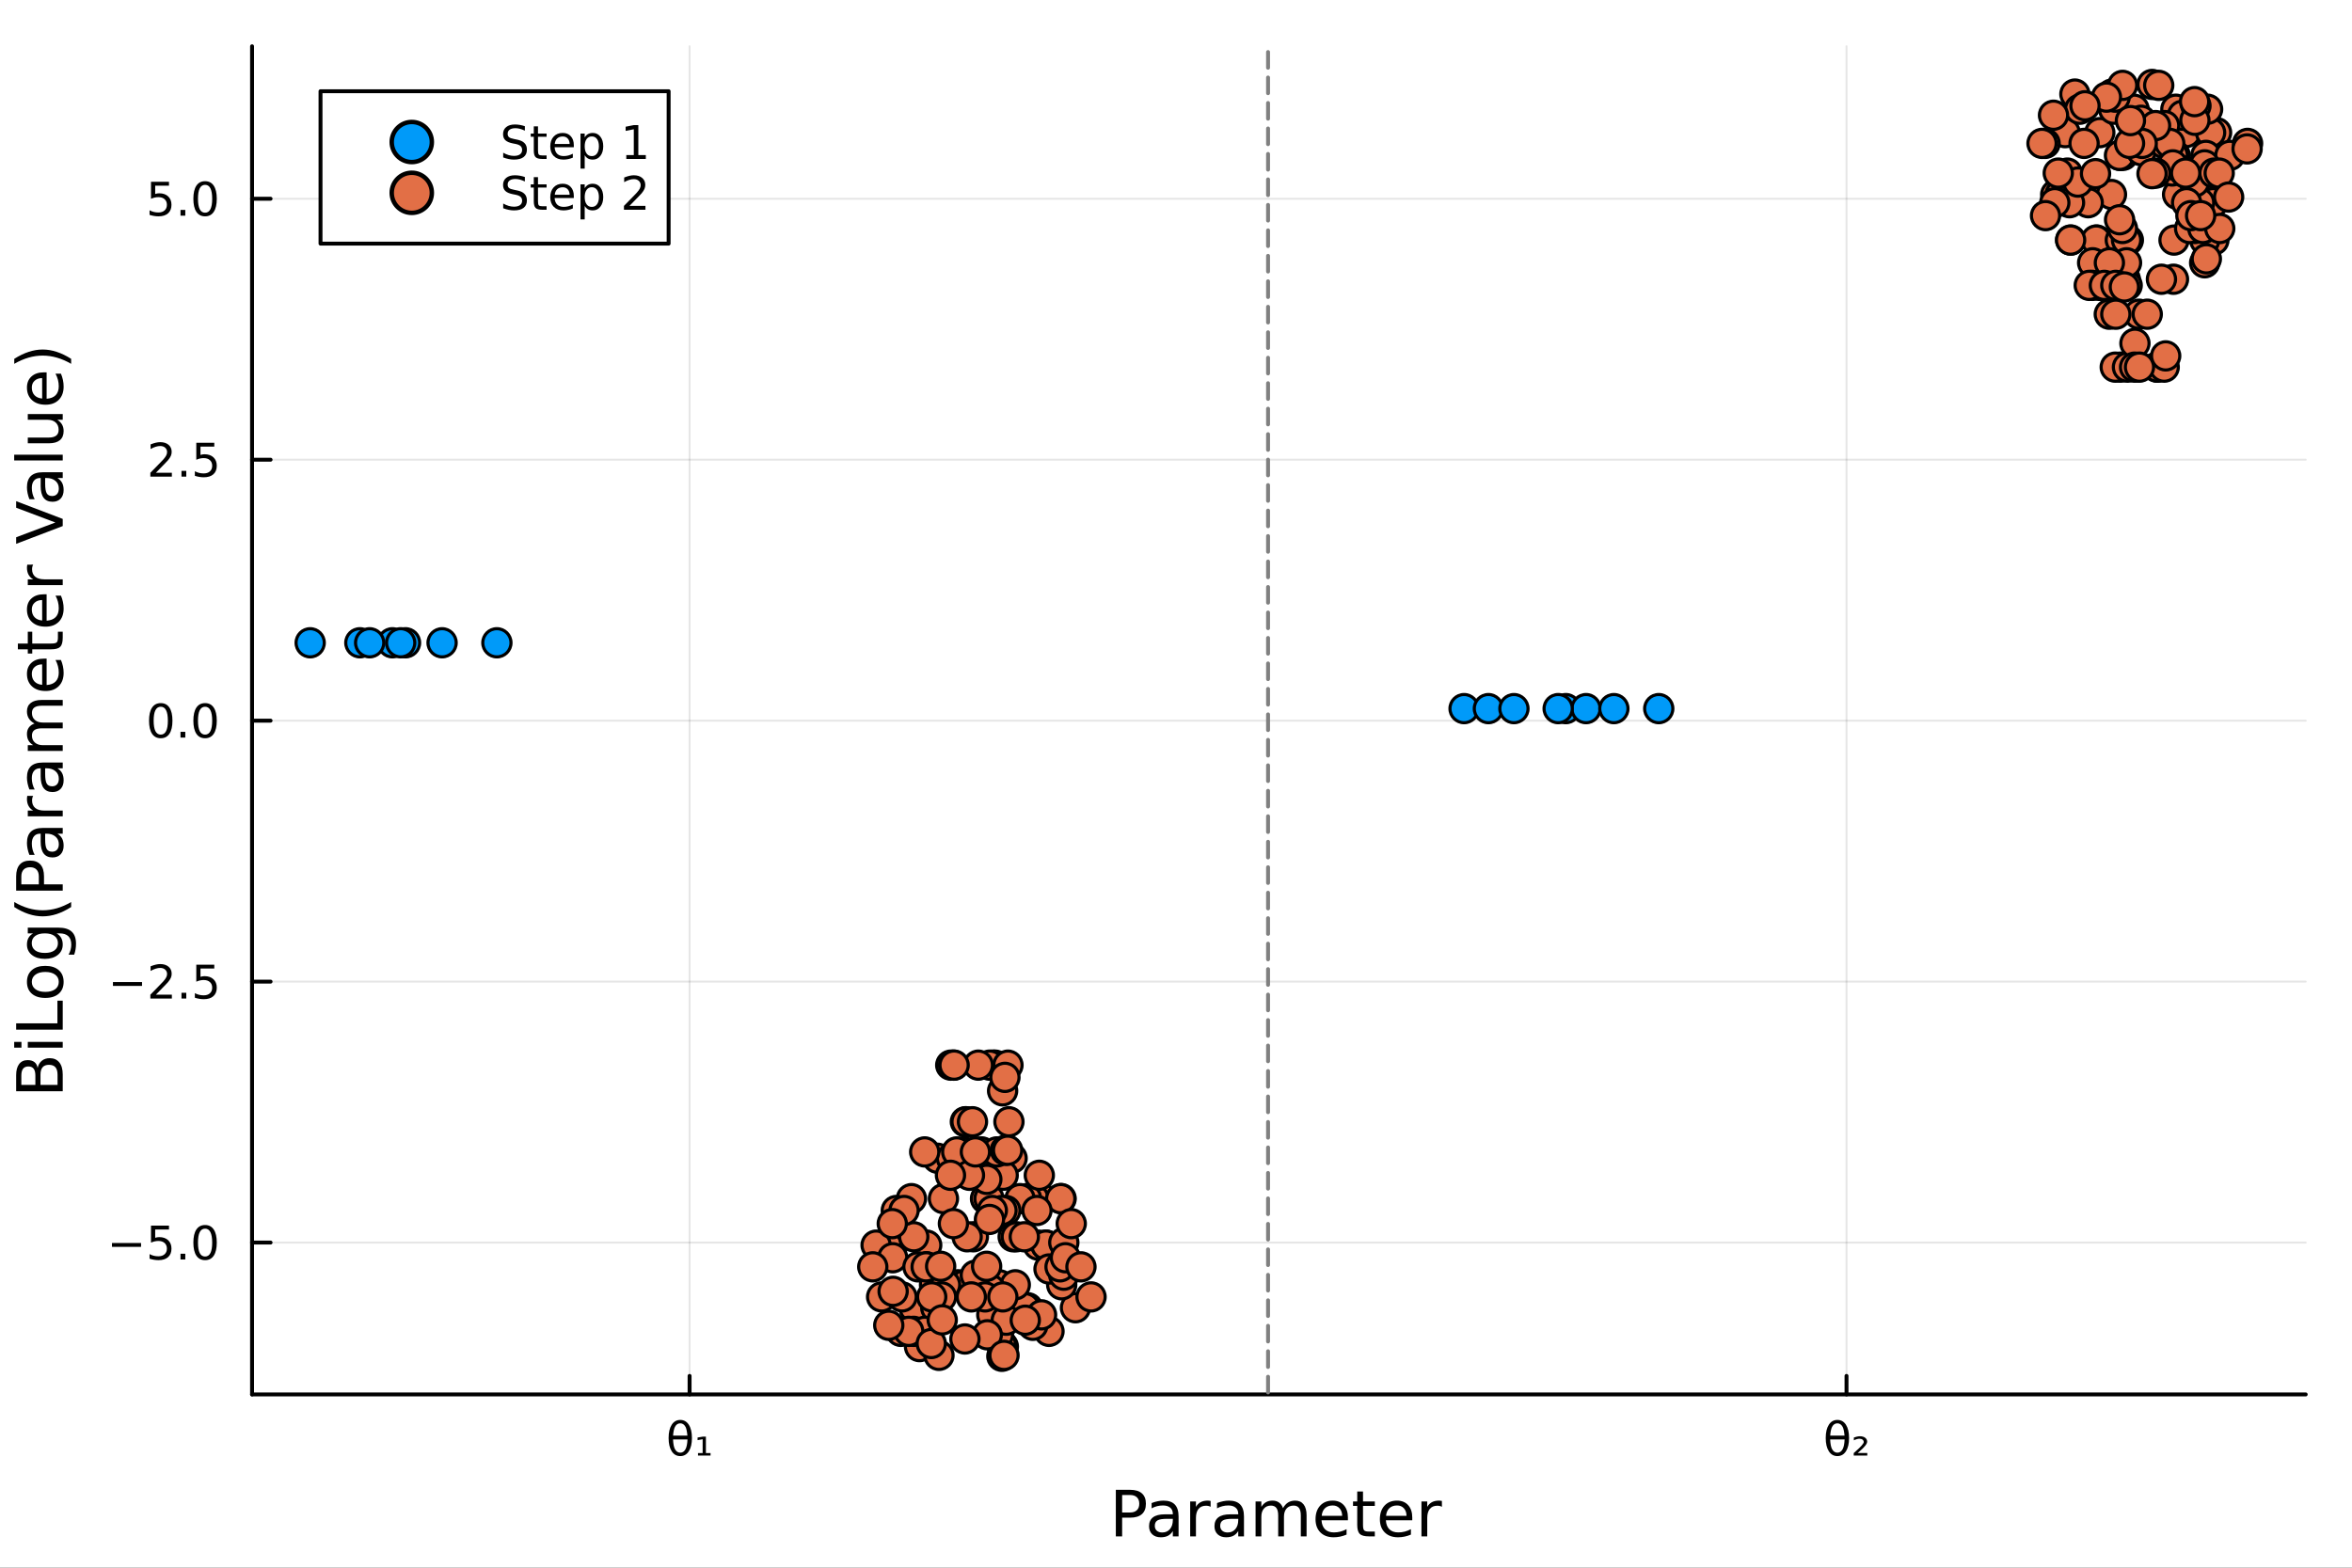 <?xml version="1.0" encoding="utf-8"?>
<svg xmlns="http://www.w3.org/2000/svg" xmlns:xlink="http://www.w3.org/1999/xlink" width="600" height="400" viewBox="0 0 2400 1600">
<rect x="0" y="0" width="2400" height="1600" fill="#333333" stroke="none"/>
<defs>
  <clipPath id="clip860">
    <rect x="0" y="0" width="2400" height="1600"/>
  </clipPath>
</defs>
<path clip-path="url(#clip860)" d="M0 1600 L2400 1600 L2400 0 L0 0  Z" fill="#ffffff" fill-rule="evenodd" fill-opacity="1"/>
<defs>
  <clipPath id="clip861">
    <rect x="480" y="0" width="1681" height="1600"/>
  </clipPath>
</defs>
<path clip-path="url(#clip860)" d="M257.204 1423.18 L2352.76 1423.18 L2352.76 47.244 L257.204 47.244  Z" fill="#ffffff" fill-rule="evenodd" fill-opacity="1"/>
<defs>
  <clipPath id="clip862">
    <rect x="257" y="47" width="2097" height="1377"/>
  </clipPath>
</defs>
<polyline clip-path="url(#clip862)" style="stroke:#000000; stroke-linecap:round; stroke-linejoin:round; stroke-width:2; stroke-opacity:0.1; fill:none" points="703.656,1423.18 703.656,47.244 "/>
<polyline clip-path="url(#clip862)" style="stroke:#000000; stroke-linecap:round; stroke-linejoin:round; stroke-width:2; stroke-opacity:0.1; fill:none" points="1884.2,1423.18 1884.2,47.244 "/>
<polyline clip-path="url(#clip862)" style="stroke:#000000; stroke-linecap:round; stroke-linejoin:round; stroke-width:2; stroke-opacity:0.1; fill:none" points="257.204,1268.17 2352.76,1268.17 "/>
<polyline clip-path="url(#clip862)" style="stroke:#000000; stroke-linecap:round; stroke-linejoin:round; stroke-width:2; stroke-opacity:0.1; fill:none" points="257.204,1001.84 2352.76,1001.84 "/>
<polyline clip-path="url(#clip862)" style="stroke:#000000; stroke-linecap:round; stroke-linejoin:round; stroke-width:2; stroke-opacity:0.1; fill:none" points="257.204,735.507 2352.76,735.507 "/>
<polyline clip-path="url(#clip862)" style="stroke:#000000; stroke-linecap:round; stroke-linejoin:round; stroke-width:2; stroke-opacity:0.1; fill:none" points="257.204,469.173 2352.76,469.173 "/>
<polyline clip-path="url(#clip862)" style="stroke:#000000; stroke-linecap:round; stroke-linejoin:round; stroke-width:2; stroke-opacity:0.1; fill:none" points="257.204,202.839 2352.76,202.839 "/>
<polyline clip-path="url(#clip860)" style="stroke:#000000; stroke-linecap:round; stroke-linejoin:round; stroke-width:4; stroke-opacity:1; fill:none" points="257.204,1423.18 2352.76,1423.18 "/>
<polyline clip-path="url(#clip860)" style="stroke:#000000; stroke-linecap:round; stroke-linejoin:round; stroke-width:4; stroke-opacity:1; fill:none" points="703.656,1423.18 703.656,1404.28 "/>
<polyline clip-path="url(#clip860)" style="stroke:#000000; stroke-linecap:round; stroke-linejoin:round; stroke-width:4; stroke-opacity:1; fill:none" points="1884.2,1423.18 1884.2,1404.28 "/>
<path clip-path="url(#clip860)" d="M701.515 1469.14 L686.77 1469.14 Q687.117 1476.07 688.714 1479.01 Q690.705 1482.62 694.154 1482.62 Q697.626 1482.62 699.547 1478.98 Q701.237 1475.79 701.515 1469.14 M701.446 1465.21 Q700.797 1458.64 699.547 1456.32 Q697.557 1452.66 694.154 1452.66 Q690.612 1452.66 688.737 1456.27 Q687.256 1459.19 686.816 1465.21 L701.446 1465.21 M694.154 1449.19 Q699.709 1449.19 702.881 1454.1 Q706.052 1458.98 706.052 1467.64 Q706.052 1476.27 702.881 1481.18 Q699.709 1486.11 694.154 1486.11 Q688.575 1486.11 685.427 1481.18 Q682.256 1476.27 682.256 1467.64 Q682.256 1458.98 685.427 1454.1 Q688.575 1449.19 694.154 1449.19 Z" fill="#000000" fill-rule="nonzero" fill-opacity="1" /><path clip-path="url(#clip860)" d="M712.256 1483.03 L716.978 1483.03 L716.978 1468.89 L711.816 1469.84 L711.816 1467.15 L717.14 1466.25 L720.311 1466.25 L720.311 1483.03 L725.057 1483.03 L725.057 1485.58 L712.256 1485.58 L712.256 1483.03 Z" fill="#000000" fill-rule="nonzero" fill-opacity="1" /><path clip-path="url(#clip860)" d="M1882.25 1469.14 L1867.51 1469.14 Q1867.85 1476.07 1869.45 1479.01 Q1871.44 1482.62 1874.89 1482.62 Q1878.36 1482.62 1880.28 1478.98 Q1881.97 1475.79 1882.25 1469.14 M1882.18 1465.21 Q1881.53 1458.64 1880.28 1456.32 Q1878.29 1452.66 1874.89 1452.66 Q1871.35 1452.66 1869.47 1456.27 Q1867.99 1459.19 1867.55 1465.21 L1882.18 1465.21 M1874.89 1449.19 Q1880.45 1449.19 1883.62 1454.1 Q1886.79 1458.98 1886.79 1467.64 Q1886.79 1476.27 1883.62 1481.18 Q1880.45 1486.11 1874.89 1486.11 Q1869.31 1486.11 1866.16 1481.18 Q1862.99 1476.27 1862.99 1467.64 Q1862.99 1458.98 1866.16 1454.1 Q1869.31 1449.19 1874.89 1449.19 Z" fill="#000000" fill-rule="nonzero" fill-opacity="1" /><path clip-path="url(#clip860)" d="M1895.59 1482.94 L1905.4 1482.94 L1905.4 1485.58 L1891.56 1485.58 L1891.56 1483.03 Q1892.34 1482.32 1893.8 1481.02 Q1901.77 1473.96 1901.77 1471.78 Q1901.77 1470.26 1900.56 1469.33 Q1899.36 1468.38 1897.39 1468.38 Q1896.19 1468.38 1894.77 1468.8 Q1893.36 1469.19 1891.7 1470 L1891.7 1467.15 Q1893.48 1466.51 1895.01 1466.18 Q1896.56 1465.86 1897.88 1465.86 Q1901.23 1465.86 1903.25 1467.39 Q1905.26 1468.91 1905.26 1471.41 Q1905.26 1474.63 1897.6 1481.2 Q1896.3 1482.32 1895.59 1482.94 Z" fill="#000000" fill-rule="nonzero" fill-opacity="1" /><path clip-path="url(#clip860)" d="M1145.04 1525.81 L1145.04 1543.66 L1153.13 1543.66 Q1157.61 1543.66 1160.06 1541.34 Q1162.52 1539.02 1162.52 1534.72 Q1162.52 1530.45 1160.06 1528.13 Q1157.61 1525.81 1153.13 1525.81 L1145.04 1525.81 M1138.61 1520.52 L1153.13 1520.52 Q1161.11 1520.52 1165.19 1524.15 Q1169.29 1527.75 1169.29 1534.72 Q1169.29 1541.75 1165.19 1545.35 Q1161.11 1548.95 1153.13 1548.95 L1145.04 1548.95 L1145.04 1568.04 L1138.61 1568.04 L1138.61 1520.52 Z" fill="#000000" fill-rule="nonzero" fill-opacity="1" /><path clip-path="url(#clip860)" d="M1190.94 1550.12 Q1183.84 1550.12 1181.1 1551.75 Q1178.37 1553.37 1178.37 1557.29 Q1178.37 1560.4 1180.4 1562.25 Q1182.47 1564.07 1186 1564.07 Q1190.87 1564.07 1193.8 1560.63 Q1196.76 1557.16 1196.76 1551.43 L1196.76 1550.12 L1190.94 1550.12 M1202.62 1547.71 L1202.62 1568.04 L1196.76 1568.04 L1196.76 1562.63 Q1194.76 1565.88 1191.77 1567.44 Q1188.77 1568.97 1184.45 1568.97 Q1178.97 1568.97 1175.72 1565.91 Q1172.51 1562.82 1172.51 1557.67 Q1172.51 1551.65 1176.52 1548.6 Q1180.56 1545.54 1188.55 1545.54 L1196.76 1545.54 L1196.76 1544.97 Q1196.76 1540.93 1194.09 1538.73 Q1191.45 1536.5 1186.64 1536.5 Q1183.59 1536.5 1180.69 1537.23 Q1177.79 1537.97 1175.12 1539.43 L1175.12 1534.02 Q1178.33 1532.78 1181.36 1532.17 Q1184.38 1531.54 1187.25 1531.54 Q1194.98 1531.54 1198.8 1535.55 Q1202.62 1539.56 1202.62 1547.71 Z" fill="#000000" fill-rule="nonzero" fill-opacity="1" /><path clip-path="url(#clip860)" d="M1235.34 1537.87 Q1234.35 1537.3 1233.17 1537.04 Q1232.03 1536.76 1230.63 1536.76 Q1225.66 1536.76 1222.99 1540 Q1220.35 1543.22 1220.35 1549.27 L1220.35 1568.04 L1214.46 1568.04 L1214.46 1532.4 L1220.35 1532.4 L1220.35 1537.93 Q1222.19 1534.69 1225.15 1533.13 Q1228.11 1531.54 1232.35 1531.54 Q1232.95 1531.54 1233.68 1531.63 Q1234.42 1531.7 1235.31 1531.85 L1235.34 1537.87 Z" fill="#000000" fill-rule="nonzero" fill-opacity="1" /><path clip-path="url(#clip860)" d="M1257.68 1550.12 Q1250.59 1550.12 1247.85 1551.75 Q1245.11 1553.37 1245.11 1557.29 Q1245.11 1560.4 1247.15 1562.25 Q1249.22 1564.07 1252.75 1564.07 Q1257.62 1564.07 1260.55 1560.63 Q1263.51 1557.16 1263.51 1551.43 L1263.51 1550.12 L1257.68 1550.12 M1269.36 1547.71 L1269.36 1568.04 L1263.51 1568.04 L1263.51 1562.63 Q1261.5 1565.88 1258.51 1567.44 Q1255.52 1568.97 1251.19 1568.97 Q1245.72 1568.97 1242.47 1565.91 Q1239.25 1562.82 1239.25 1557.67 Q1239.25 1551.65 1243.26 1548.6 Q1247.31 1545.54 1255.3 1545.54 L1263.51 1545.54 L1263.51 1544.97 Q1263.51 1540.93 1260.83 1538.73 Q1258.19 1536.5 1253.39 1536.5 Q1250.33 1536.5 1247.43 1537.23 Q1244.54 1537.97 1241.86 1539.43 L1241.86 1534.02 Q1245.08 1532.78 1248.1 1532.17 Q1251.13 1531.54 1253.99 1531.54 Q1261.72 1531.54 1265.54 1535.55 Q1269.36 1539.56 1269.36 1547.71 Z" fill="#000000" fill-rule="nonzero" fill-opacity="1" /><path clip-path="url(#clip860)" d="M1309.18 1539.24 Q1311.38 1535.29 1314.43 1533.41 Q1317.49 1531.54 1321.63 1531.54 Q1327.2 1531.54 1330.22 1535.45 Q1333.24 1539.33 1333.24 1546.53 L1333.24 1568.04 L1327.36 1568.04 L1327.36 1546.72 Q1327.36 1541.59 1325.54 1539.11 Q1323.73 1536.63 1320 1536.63 Q1315.45 1536.63 1312.81 1539.65 Q1310.17 1542.68 1310.17 1547.9 L1310.17 1568.04 L1304.28 1568.04 L1304.28 1546.72 Q1304.28 1541.56 1302.47 1539.11 Q1300.65 1536.63 1296.86 1536.63 Q1292.38 1536.63 1289.73 1539.68 Q1287.09 1542.71 1287.09 1547.9 L1287.09 1568.04 L1281.2 1568.04 L1281.2 1532.4 L1287.09 1532.4 L1287.09 1537.93 Q1289.1 1534.66 1291.9 1533.1 Q1294.7 1531.54 1298.55 1531.54 Q1302.43 1531.54 1305.14 1533.51 Q1307.88 1535.48 1309.18 1539.24 Z" fill="#000000" fill-rule="nonzero" fill-opacity="1" /><path clip-path="url(#clip860)" d="M1375.42 1548.76 L1375.42 1551.62 L1348.49 1551.62 Q1348.87 1557.67 1352.12 1560.85 Q1355.4 1564 1361.22 1564 Q1364.59 1564 1367.75 1563.17 Q1370.93 1562.35 1374.05 1560.69 L1374.05 1566.23 Q1370.9 1567.57 1367.59 1568.27 Q1364.28 1568.97 1360.87 1568.97 Q1352.34 1568.97 1347.34 1564 Q1342.38 1559.04 1342.38 1550.57 Q1342.38 1541.82 1347.09 1536.69 Q1351.83 1531.54 1359.85 1531.54 Q1367.05 1531.54 1371.22 1536.18 Q1375.42 1540.8 1375.42 1548.76 M1369.56 1547.04 Q1369.5 1542.23 1366.85 1539.37 Q1364.24 1536.5 1359.92 1536.5 Q1355.01 1536.5 1352.05 1539.27 Q1349.13 1542.04 1348.68 1547.07 L1369.56 1547.04 Z" fill="#000000" fill-rule="nonzero" fill-opacity="1" /><path clip-path="url(#clip860)" d="M1390.82 1522.27 L1390.82 1532.4 L1402.88 1532.4 L1402.88 1536.95 L1390.82 1536.95 L1390.82 1556.3 Q1390.82 1560.66 1392 1561.9 Q1393.21 1563.14 1396.87 1563.14 L1402.88 1563.14 L1402.88 1568.04 L1396.87 1568.04 Q1390.09 1568.04 1387.51 1565.53 Q1384.93 1562.98 1384.93 1556.3 L1384.93 1536.95 L1380.64 1536.95 L1380.64 1532.4 L1384.93 1532.4 L1384.93 1522.27 L1390.82 1522.27 Z" fill="#000000" fill-rule="nonzero" fill-opacity="1" /><path clip-path="url(#clip860)" d="M1441.08 1548.76 L1441.08 1551.62 L1414.15 1551.62 Q1414.53 1557.67 1417.78 1560.85 Q1421.06 1564 1426.88 1564 Q1430.26 1564 1433.41 1563.17 Q1436.59 1562.35 1439.71 1560.69 L1439.71 1566.23 Q1436.56 1567.57 1433.25 1568.27 Q1429.94 1568.97 1426.53 1568.97 Q1418 1568.97 1413.01 1564 Q1408.04 1559.04 1408.04 1550.57 Q1408.04 1541.82 1412.75 1536.69 Q1417.49 1531.54 1425.51 1531.54 Q1432.71 1531.54 1436.88 1536.18 Q1441.08 1540.8 1441.08 1548.76 M1435.22 1547.04 Q1435.16 1542.23 1432.52 1539.37 Q1429.91 1536.5 1425.58 1536.5 Q1420.68 1536.5 1417.72 1539.27 Q1414.79 1542.04 1414.34 1547.07 L1435.22 1547.04 Z" fill="#000000" fill-rule="nonzero" fill-opacity="1" /><path clip-path="url(#clip860)" d="M1471.35 1537.87 Q1470.36 1537.3 1469.18 1537.04 Q1468.04 1536.76 1466.64 1536.76 Q1461.67 1536.76 1459 1540 Q1456.36 1543.22 1456.36 1549.27 L1456.36 1568.04 L1450.47 1568.04 L1450.47 1532.4 L1456.36 1532.4 L1456.36 1537.93 Q1458.2 1534.69 1461.16 1533.13 Q1464.12 1531.54 1468.36 1531.54 Q1468.96 1531.54 1469.69 1531.63 Q1470.42 1531.7 1471.32 1531.85 L1471.35 1537.87 Z" fill="#000000" fill-rule="nonzero" fill-opacity="1" /><polyline clip-path="url(#clip860)" style="stroke:#000000; stroke-linecap:round; stroke-linejoin:round; stroke-width:4; stroke-opacity:1; fill:none" points="257.204,1423.18 257.204,47.244 "/>
<polyline clip-path="url(#clip860)" style="stroke:#000000; stroke-linecap:round; stroke-linejoin:round; stroke-width:4; stroke-opacity:1; fill:none" points="257.204,1268.17 276.102,1268.17 "/>
<polyline clip-path="url(#clip860)" style="stroke:#000000; stroke-linecap:round; stroke-linejoin:round; stroke-width:4; stroke-opacity:1; fill:none" points="257.204,1001.84 276.102,1001.84 "/>
<polyline clip-path="url(#clip860)" style="stroke:#000000; stroke-linecap:round; stroke-linejoin:round; stroke-width:4; stroke-opacity:1; fill:none" points="257.204,735.507 276.102,735.507 "/>
<polyline clip-path="url(#clip860)" style="stroke:#000000; stroke-linecap:round; stroke-linejoin:round; stroke-width:4; stroke-opacity:1; fill:none" points="257.204,469.173 276.102,469.173 "/>
<polyline clip-path="url(#clip860)" style="stroke:#000000; stroke-linecap:round; stroke-linejoin:round; stroke-width:4; stroke-opacity:1; fill:none" points="257.204,202.839 276.102,202.839 "/>
<path clip-path="url(#clip860)" d="M114.26 1268.63 L143.936 1268.63 L143.936 1272.56 L114.26 1272.56 L114.26 1268.63 Z" fill="#000000" fill-rule="nonzero" fill-opacity="1" /><path clip-path="url(#clip860)" d="M154.075 1250.89 L172.431 1250.89 L172.431 1254.83 L158.357 1254.83 L158.357 1263.3 Q159.376 1262.96 160.394 1262.79 Q161.413 1262.61 162.431 1262.61 Q168.218 1262.61 171.598 1265.78 Q174.977 1268.95 174.977 1274.37 Q174.977 1279.95 171.505 1283.05 Q168.033 1286.13 161.714 1286.13 Q159.538 1286.13 157.269 1285.76 Q155.024 1285.39 152.616 1284.64 L152.616 1279.95 Q154.7 1281.08 156.922 1281.64 Q159.144 1282.19 161.621 1282.19 Q165.626 1282.19 167.964 1280.08 Q170.302 1277.98 170.302 1274.37 Q170.302 1270.76 167.964 1268.65 Q165.626 1266.54 161.621 1266.54 Q159.746 1266.54 157.871 1266.96 Q156.019 1267.38 154.075 1268.26 L154.075 1250.89 Z" fill="#000000" fill-rule="nonzero" fill-opacity="1" /><path clip-path="url(#clip860)" d="M184.19 1279.58 L189.075 1279.58 L189.075 1285.45 L184.19 1285.45 L184.19 1279.58 Z" fill="#000000" fill-rule="nonzero" fill-opacity="1" /><path clip-path="url(#clip860)" d="M209.26 1253.97 Q205.649 1253.97 203.82 1257.54 Q202.014 1261.08 202.014 1268.21 Q202.014 1275.32 203.82 1278.88 Q205.649 1282.42 209.26 1282.42 Q212.894 1282.42 214.699 1278.88 Q216.528 1275.32 216.528 1268.21 Q216.528 1261.08 214.699 1257.54 Q212.894 1253.97 209.26 1253.97 M209.26 1250.27 Q215.07 1250.27 218.125 1254.88 Q221.204 1259.46 221.204 1268.21 Q221.204 1276.94 218.125 1281.54 Q215.07 1286.13 209.26 1286.13 Q203.449 1286.13 200.371 1281.54 Q197.315 1276.94 197.315 1268.21 Q197.315 1259.46 200.371 1254.88 Q203.449 1250.27 209.26 1250.27 Z" fill="#000000" fill-rule="nonzero" fill-opacity="1" /><path clip-path="url(#clip860)" d="M115.256 1002.29 L144.931 1002.29 L144.931 1006.23 L115.256 1006.23 L115.256 1002.29 Z" fill="#000000" fill-rule="nonzero" fill-opacity="1" /><path clip-path="url(#clip860)" d="M159.052 1015.19 L175.371 1015.19 L175.371 1019.12 L153.427 1019.12 L153.427 1015.19 Q156.089 1012.43 160.672 1007.8 Q165.278 1003.15 166.459 1001.81 Q168.704 999.283 169.584 997.547 Q170.487 995.788 170.487 994.098 Q170.487 991.343 168.542 989.607 Q166.621 987.871 163.519 987.871 Q161.32 987.871 158.866 988.635 Q156.436 989.399 153.658 990.95 L153.658 986.228 Q156.482 985.093 158.936 984.515 Q161.39 983.936 163.427 983.936 Q168.797 983.936 171.991 986.621 Q175.186 989.306 175.186 993.797 Q175.186 995.927 174.376 997.848 Q173.589 999.746 171.482 1002.34 Q170.903 1003.01 167.802 1006.23 Q164.7 1009.42 159.052 1015.19 Z" fill="#000000" fill-rule="nonzero" fill-opacity="1" /><path clip-path="url(#clip860)" d="M185.186 1013.24 L190.07 1013.24 L190.07 1019.12 L185.186 1019.12 L185.186 1013.24 Z" fill="#000000" fill-rule="nonzero" fill-opacity="1" /><path clip-path="url(#clip860)" d="M200.301 984.561 L218.658 984.561 L218.658 988.496 L204.584 988.496 L204.584 996.968 Q205.602 996.621 206.621 996.459 Q207.639 996.274 208.658 996.274 Q214.445 996.274 217.824 999.445 Q221.204 1002.62 221.204 1008.03 Q221.204 1013.61 217.732 1016.71 Q214.26 1019.79 207.94 1019.79 Q205.764 1019.79 203.496 1019.42 Q201.25 1019.05 198.843 1018.31 L198.843 1013.61 Q200.926 1014.75 203.149 1015.3 Q205.371 1015.86 207.848 1015.86 Q211.852 1015.86 214.19 1013.75 Q216.528 1011.64 216.528 1008.03 Q216.528 1004.42 214.19 1002.32 Q211.852 1000.21 207.848 1000.21 Q205.973 1000.21 204.098 1000.63 Q202.246 1001.04 200.301 1001.92 L200.301 984.561 Z" fill="#000000" fill-rule="nonzero" fill-opacity="1" /><path clip-path="url(#clip860)" d="M164.028 721.306 Q160.417 721.306 158.589 724.871 Q156.783 728.412 156.783 735.542 Q156.783 742.648 158.589 746.213 Q160.417 749.755 164.028 749.755 Q167.663 749.755 169.468 746.213 Q171.297 742.648 171.297 735.542 Q171.297 728.412 169.468 724.871 Q167.663 721.306 164.028 721.306 M164.028 717.602 Q169.839 717.602 172.894 722.209 Q175.973 726.792 175.973 735.542 Q175.973 744.269 172.894 748.875 Q169.839 753.459 164.028 753.459 Q158.218 753.459 155.14 748.875 Q152.084 744.269 152.084 735.542 Q152.084 726.792 155.14 722.209 Q158.218 717.602 164.028 717.602 Z" fill="#000000" fill-rule="nonzero" fill-opacity="1" /><path clip-path="url(#clip860)" d="M184.19 746.908 L189.075 746.908 L189.075 752.787 L184.19 752.787 L184.19 746.908 Z" fill="#000000" fill-rule="nonzero" fill-opacity="1" /><path clip-path="url(#clip860)" d="M209.26 721.306 Q205.649 721.306 203.82 724.871 Q202.014 728.412 202.014 735.542 Q202.014 742.648 203.82 746.213 Q205.649 749.755 209.26 749.755 Q212.894 749.755 214.699 746.213 Q216.528 742.648 216.528 735.542 Q216.528 728.412 214.699 724.871 Q212.894 721.306 209.26 721.306 M209.26 717.602 Q215.07 717.602 218.125 722.209 Q221.204 726.792 221.204 735.542 Q221.204 744.269 218.125 748.875 Q215.07 753.459 209.26 753.459 Q203.449 753.459 200.371 748.875 Q197.315 744.269 197.315 735.542 Q197.315 726.792 200.371 722.209 Q203.449 717.602 209.26 717.602 Z" fill="#000000" fill-rule="nonzero" fill-opacity="1" /><path clip-path="url(#clip860)" d="M159.052 482.518 L175.371 482.518 L175.371 486.453 L153.427 486.453 L153.427 482.518 Q156.089 479.764 160.672 475.134 Q165.278 470.481 166.459 469.139 Q168.704 466.615 169.584 464.879 Q170.487 463.12 170.487 461.43 Q170.487 458.676 168.542 456.94 Q166.621 455.204 163.519 455.204 Q161.32 455.204 158.866 455.967 Q156.436 456.731 153.658 458.282 L153.658 453.56 Q156.482 452.426 158.936 451.847 Q161.39 451.268 163.427 451.268 Q168.797 451.268 171.991 453.954 Q175.186 456.639 175.186 461.129 Q175.186 463.259 174.376 465.18 Q173.589 467.078 171.482 469.671 Q170.903 470.342 167.802 473.56 Q164.7 476.754 159.052 482.518 Z" fill="#000000" fill-rule="nonzero" fill-opacity="1" /><path clip-path="url(#clip860)" d="M185.186 480.574 L190.07 480.574 L190.07 486.453 L185.186 486.453 L185.186 480.574 Z" fill="#000000" fill-rule="nonzero" fill-opacity="1" /><path clip-path="url(#clip860)" d="M200.301 451.893 L218.658 451.893 L218.658 455.829 L204.584 455.829 L204.584 464.301 Q205.602 463.953 206.621 463.791 Q207.639 463.606 208.658 463.606 Q214.445 463.606 217.824 466.778 Q221.204 469.949 221.204 475.365 Q221.204 480.944 217.732 484.046 Q214.26 487.125 207.94 487.125 Q205.764 487.125 203.496 486.754 Q201.25 486.384 198.843 485.643 L198.843 480.944 Q200.926 482.078 203.149 482.634 Q205.371 483.189 207.848 483.189 Q211.852 483.189 214.19 481.083 Q216.528 478.977 216.528 475.365 Q216.528 471.754 214.19 469.648 Q211.852 467.541 207.848 467.541 Q205.973 467.541 204.098 467.958 Q202.246 468.375 200.301 469.254 L200.301 451.893 Z" fill="#000000" fill-rule="nonzero" fill-opacity="1" /><path clip-path="url(#clip860)" d="M154.075 185.559 L172.431 185.559 L172.431 189.495 L158.357 189.495 L158.357 197.967 Q159.376 197.62 160.394 197.458 Q161.413 197.272 162.431 197.272 Q168.218 197.272 171.598 200.444 Q174.977 203.615 174.977 209.032 Q174.977 214.61 171.505 217.712 Q168.033 220.791 161.714 220.791 Q159.538 220.791 157.269 220.42 Q155.024 220.05 152.616 219.309 L152.616 214.61 Q154.7 215.745 156.922 216.3 Q159.144 216.856 161.621 216.856 Q165.626 216.856 167.964 214.749 Q170.302 212.643 170.302 209.032 Q170.302 205.42 167.964 203.314 Q165.626 201.208 161.621 201.208 Q159.746 201.208 157.871 201.624 Q156.019 202.041 154.075 202.921 L154.075 185.559 Z" fill="#000000" fill-rule="nonzero" fill-opacity="1" /><path clip-path="url(#clip860)" d="M184.19 214.24 L189.075 214.24 L189.075 220.119 L184.19 220.119 L184.19 214.24 Z" fill="#000000" fill-rule="nonzero" fill-opacity="1" /><path clip-path="url(#clip860)" d="M209.26 188.638 Q205.649 188.638 203.82 192.203 Q202.014 195.745 202.014 202.874 Q202.014 209.981 203.82 213.545 Q205.649 217.087 209.26 217.087 Q212.894 217.087 214.699 213.545 Q216.528 209.981 216.528 202.874 Q216.528 195.745 214.699 192.203 Q212.894 188.638 209.26 188.638 M209.26 184.934 Q215.07 184.934 218.125 189.541 Q221.204 194.124 221.204 202.874 Q221.204 211.601 218.125 216.207 Q215.07 220.791 209.26 220.791 Q203.449 220.791 200.371 216.207 Q197.315 211.601 197.315 202.874 Q197.315 194.124 200.371 189.541 Q203.449 184.934 209.26 184.934 Z" fill="#000000" fill-rule="nonzero" fill-opacity="1" /><path clip-path="url(#clip860)" d="M41.31 1107.27 L58.721 1107.27 L58.721 1096.96 Q58.721 1091.77 56.588 1089.29 Q54.424 1086.77 50 1086.77 Q45.544 1086.77 43.443 1089.29 Q41.31 1091.77 41.31 1096.96 L41.31 1107.27 M21.768 1107.27 L36.09 1107.27 L36.09 1097.75 Q36.09 1093.04 34.34 1090.75 Q32.558 1088.43 28.929 1088.43 Q25.332 1088.43 23.55 1090.75 Q21.768 1093.04 21.768 1097.75 L21.768 1107.27 M16.484 1113.7 L16.484 1097.28 Q16.484 1089.93 19.54 1085.95 Q22.595 1081.97 28.229 1081.97 Q32.589 1081.97 35.167 1084 Q37.746 1086.04 38.382 1089.99 Q39.401 1085.25 42.647 1082.64 Q45.862 1079.99 50.7 1079.99 Q57.066 1079.99 60.535 1084.32 Q64.004 1088.65 64.004 1096.64 L64.004 1113.7 L16.484 1113.7 Z" fill="#000000" fill-rule="nonzero" fill-opacity="1" /><path clip-path="url(#clip860)" d="M28.356 1069.24 L28.356 1063.38 L64.004 1063.38 L64.004 1069.24 L28.356 1069.24 M14.479 1069.24 L14.479 1063.38 L21.895 1063.38 L21.895 1069.24 L14.479 1069.24 Z" fill="#000000" fill-rule="nonzero" fill-opacity="1" /><path clip-path="url(#clip860)" d="M16.484 1050.87 L16.484 1044.44 L58.593 1044.44 L58.593 1021.3 L64.004 1021.3 L64.004 1050.87 L16.484 1050.87 Z" fill="#000000" fill-rule="nonzero" fill-opacity="1" /><path clip-path="url(#clip860)" d="M32.462 1002.14 Q32.462 1006.85 36.154 1009.59 Q39.815 1012.33 46.212 1012.33 Q52.609 1012.33 56.302 1009.62 Q59.962 1006.88 59.962 1002.14 Q59.962 997.463 56.27 994.726 Q52.578 991.989 46.212 991.989 Q39.878 991.989 36.186 994.726 Q32.462 997.463 32.462 1002.14 M27.497 1002.14 Q27.497 994.503 32.462 990.143 Q37.427 985.782 46.212 985.782 Q54.965 985.782 59.962 990.143 Q64.927 994.503 64.927 1002.14 Q64.927 1009.81 59.962 1014.17 Q54.965 1018.5 46.212 1018.5 Q37.427 1018.5 32.462 1014.17 Q27.497 1009.81 27.497 1002.14 Z" fill="#000000" fill-rule="nonzero" fill-opacity="1" /><path clip-path="url(#clip860)" d="M45.766 952.617 Q39.401 952.617 35.9 955.259 Q32.398 957.868 32.398 962.611 Q32.398 967.322 35.9 969.963 Q39.401 972.573 45.766 972.573 Q52.1 972.573 55.601 969.963 Q59.103 967.322 59.103 962.611 Q59.103 957.868 55.601 955.259 Q52.1 952.617 45.766 952.617 M59.58 946.76 Q68.683 946.76 73.107 950.803 Q77.563 954.845 77.563 963.184 Q77.563 966.271 77.086 969.008 Q76.64 971.746 75.685 974.324 L69.988 974.324 Q71.388 971.746 72.057 969.231 Q72.725 966.717 72.725 964.107 Q72.725 958.346 69.701 955.481 Q66.71 952.617 60.63 952.617 L57.734 952.617 Q60.885 954.431 62.445 957.264 Q64.004 960.096 64.004 964.043 Q64.004 970.6 59.007 974.61 Q54.01 978.621 45.766 978.621 Q37.491 978.621 32.494 974.61 Q27.497 970.6 27.497 964.043 Q27.497 960.096 29.056 957.264 Q30.616 954.431 33.767 952.617 L28.356 952.617 L28.356 946.76 L59.58 946.76 Z" fill="#000000" fill-rule="nonzero" fill-opacity="1" /><path clip-path="url(#clip860)" d="M14.543 920.629 Q21.863 924.894 29.025 926.963 Q36.186 929.032 43.538 929.032 Q50.891 929.032 58.116 926.963 Q65.309 924.862 72.598 920.629 L72.598 925.722 Q65.118 930.496 57.893 932.883 Q50.668 935.238 43.538 935.238 Q36.441 935.238 29.247 932.883 Q22.054 930.528 14.543 925.722 L14.543 920.629 Z" fill="#000000" fill-rule="nonzero" fill-opacity="1" /><path clip-path="url(#clip860)" d="M21.768 902.582 L39.623 902.582 L39.623 894.498 Q39.623 890.01 37.3 887.559 Q34.977 885.108 30.68 885.108 Q26.415 885.108 24.091 887.559 Q21.768 890.01 21.768 894.498 L21.768 902.582 M16.484 909.012 L16.484 894.498 Q16.484 886.509 20.113 882.435 Q23.709 878.329 30.68 878.329 Q37.714 878.329 41.31 882.435 Q44.907 886.509 44.907 894.498 L44.907 902.582 L64.004 902.582 L64.004 909.012 L16.484 909.012 Z" fill="#000000" fill-rule="nonzero" fill-opacity="1" /><path clip-path="url(#clip860)" d="M46.085 856.686 Q46.085 863.783 47.708 866.521 Q49.331 869.258 53.246 869.258 Q56.365 869.258 58.211 867.221 Q60.026 865.152 60.026 861.619 Q60.026 856.749 56.588 853.821 Q53.119 850.861 47.39 850.861 L46.085 850.861 L46.085 856.686 M43.666 845.004 L64.004 845.004 L64.004 850.861 L58.593 850.861 Q61.84 852.866 63.399 855.858 Q64.927 858.85 64.927 863.179 Q64.927 868.653 61.872 871.9 Q58.784 875.114 53.628 875.114 Q47.612 875.114 44.557 871.104 Q41.501 867.062 41.501 859.073 L41.501 850.861 L40.928 850.861 Q36.886 850.861 34.69 853.535 Q32.462 856.176 32.462 860.982 Q32.462 864.038 33.194 866.934 Q33.926 869.831 35.39 872.504 L29.98 872.504 Q28.738 869.29 28.133 866.266 Q27.497 863.242 27.497 860.378 Q27.497 852.643 31.507 848.824 Q35.518 845.004 43.666 845.004 Z" fill="#000000" fill-rule="nonzero" fill-opacity="1" /><path clip-path="url(#clip860)" d="M33.831 812.285 Q33.258 813.271 33.003 814.449 Q32.717 815.595 32.717 816.995 Q32.717 821.961 35.963 824.634 Q39.178 827.276 45.225 827.276 L64.004 827.276 L64.004 833.164 L28.356 833.164 L28.356 827.276 L33.894 827.276 Q30.648 825.43 29.088 822.47 Q27.497 819.51 27.497 815.277 Q27.497 814.672 27.592 813.94 Q27.656 813.208 27.815 812.317 L33.831 812.285 Z" fill="#000000" fill-rule="nonzero" fill-opacity="1" /><path clip-path="url(#clip860)" d="M46.085 789.941 Q46.085 797.039 47.708 799.776 Q49.331 802.513 53.246 802.513 Q56.365 802.513 58.211 800.476 Q60.026 798.408 60.026 794.875 Q60.026 790.005 56.588 787.077 Q53.119 784.117 47.39 784.117 L46.085 784.117 L46.085 789.941 M43.666 778.26 L64.004 778.26 L64.004 784.117 L58.593 784.117 Q61.84 786.122 63.399 789.114 Q64.927 792.105 64.927 796.434 Q64.927 801.909 61.872 805.155 Q58.784 808.37 53.628 808.37 Q47.612 808.37 44.557 804.359 Q41.501 800.317 41.501 792.328 L41.501 784.117 L40.928 784.117 Q36.886 784.117 34.69 786.79 Q32.462 789.432 32.462 794.238 Q32.462 797.294 33.194 800.19 Q33.926 803.086 35.39 805.76 L29.98 805.76 Q28.738 802.545 28.133 799.522 Q27.497 796.498 27.497 793.633 Q27.497 785.899 31.507 782.079 Q35.518 778.26 43.666 778.26 Z" fill="#000000" fill-rule="nonzero" fill-opacity="1" /><path clip-path="url(#clip860)" d="M35.199 738.443 Q31.253 736.246 29.375 733.191 Q27.497 730.135 27.497 725.998 Q27.497 720.428 31.412 717.404 Q35.295 714.38 42.488 714.38 L64.004 714.38 L64.004 720.268 L42.679 720.268 Q37.555 720.268 35.072 722.083 Q32.589 723.897 32.589 727.621 Q32.589 732.172 35.613 734.814 Q38.637 737.456 43.857 737.456 L64.004 737.456 L64.004 743.344 L42.679 743.344 Q37.523 743.344 35.072 745.158 Q32.589 746.973 32.589 750.76 Q32.589 755.248 35.645 757.89 Q38.669 760.532 43.857 760.532 L64.004 760.532 L64.004 766.42 L28.356 766.42 L28.356 760.532 L33.894 760.532 Q30.616 758.526 29.056 755.725 Q27.497 752.925 27.497 749.073 Q27.497 745.19 29.47 742.485 Q31.444 739.748 35.199 738.443 Z" fill="#000000" fill-rule="nonzero" fill-opacity="1" /><path clip-path="url(#clip860)" d="M44.716 672.207 L47.581 672.207 L47.581 699.134 Q53.628 698.752 56.811 695.506 Q59.962 692.228 59.962 686.403 Q59.962 683.029 59.134 679.878 Q58.307 676.695 56.652 673.576 L62.19 673.576 Q63.527 676.727 64.227 680.037 Q64.927 683.347 64.927 686.753 Q64.927 695.283 59.962 700.28 Q54.997 705.245 46.53 705.245 Q37.777 705.245 32.653 700.535 Q27.497 695.792 27.497 687.772 Q27.497 680.578 32.144 676.409 Q36.759 672.207 44.716 672.207 M42.997 678.064 Q38.191 678.127 35.327 680.769 Q32.462 683.379 32.462 687.708 Q32.462 692.609 35.231 695.57 Q38 698.498 43.029 698.943 L42.997 678.064 Z" fill="#000000" fill-rule="nonzero" fill-opacity="1" /><path clip-path="url(#clip860)" d="M18.235 656.802 L28.356 656.802 L28.356 644.739 L32.908 644.739 L32.908 656.802 L52.259 656.802 Q56.62 656.802 57.861 655.625 Q59.103 654.415 59.103 650.755 L59.103 644.739 L64.004 644.739 L64.004 650.755 Q64.004 657.534 61.49 660.113 Q58.943 662.691 52.259 662.691 L32.908 662.691 L32.908 666.988 L28.356 666.988 L28.356 662.691 L18.235 662.691 L18.235 656.802 Z" fill="#000000" fill-rule="nonzero" fill-opacity="1" /><path clip-path="url(#clip860)" d="M44.716 606.545 L47.581 606.545 L47.581 633.472 Q53.628 633.09 56.811 629.844 Q59.962 626.565 59.962 620.741 Q59.962 617.367 59.134 614.216 Q58.307 611.033 56.652 607.914 L62.19 607.914 Q63.527 611.065 64.227 614.375 Q64.927 617.685 64.927 621.091 Q64.927 629.621 59.962 634.618 Q54.997 639.583 46.53 639.583 Q37.777 639.583 32.653 634.873 Q27.497 630.13 27.497 622.109 Q27.497 614.916 32.144 610.746 Q36.759 606.545 44.716 606.545 M42.997 612.402 Q38.191 612.465 35.327 615.107 Q32.462 617.717 32.462 622.046 Q32.462 626.947 35.231 629.907 Q38 632.835 43.029 633.281 L42.997 612.402 Z" fill="#000000" fill-rule="nonzero" fill-opacity="1" /><path clip-path="url(#clip860)" d="M33.831 576.276 Q33.258 577.263 33.003 578.441 Q32.717 579.586 32.717 580.987 Q32.717 585.952 35.963 588.626 Q39.178 591.267 45.225 591.267 L64.004 591.267 L64.004 597.156 L28.356 597.156 L28.356 591.267 L33.894 591.267 Q30.648 589.421 29.088 586.461 Q27.497 583.501 27.497 579.268 Q27.497 578.663 27.592 577.931 Q27.656 577.199 27.815 576.308 L33.831 576.276 Z" fill="#000000" fill-rule="nonzero" fill-opacity="1" /><path clip-path="url(#clip860)" d="M64.004 536.904 L16.484 555.047 L16.484 548.331 L56.493 533.276 L16.484 518.189 L16.484 511.505 L64.004 529.616 L64.004 536.904 Z" fill="#000000" fill-rule="nonzero" fill-opacity="1" /><path clip-path="url(#clip860)" d="M46.085 493.681 Q46.085 500.779 47.708 503.516 Q49.331 506.253 53.246 506.253 Q56.365 506.253 58.211 504.216 Q60.026 502.148 60.026 498.615 Q60.026 493.745 56.588 490.817 Q53.119 487.857 47.39 487.857 L46.085 487.857 L46.085 493.681 M43.666 482 L64.004 482 L64.004 487.857 L58.593 487.857 Q61.84 489.862 63.399 492.854 Q64.927 495.845 64.927 500.174 Q64.927 505.649 61.872 508.895 Q58.784 512.11 53.628 512.11 Q47.612 512.11 44.557 508.099 Q41.501 504.057 41.501 496.068 L41.501 487.857 L40.928 487.857 Q36.886 487.857 34.69 490.53 Q32.462 493.172 32.462 497.978 Q32.462 501.034 33.194 503.93 Q33.926 506.826 35.39 509.5 L29.98 509.5 Q28.738 506.285 28.133 503.262 Q27.497 500.238 27.497 497.373 Q27.497 489.639 31.507 485.819 Q35.518 482 43.666 482 Z" fill="#000000" fill-rule="nonzero" fill-opacity="1" /><path clip-path="url(#clip860)" d="M14.479 469.937 L14.479 464.081 L64.004 464.081 L64.004 469.937 L14.479 469.937 Z" fill="#000000" fill-rule="nonzero" fill-opacity="1" /><path clip-path="url(#clip860)" d="M49.936 452.431 L28.356 452.431 L28.356 446.575 L49.713 446.575 Q54.774 446.575 57.32 444.602 Q59.835 442.628 59.835 438.681 Q59.835 433.939 56.811 431.202 Q53.787 428.433 48.567 428.433 L28.356 428.433 L28.356 422.576 L64.004 422.576 L64.004 428.433 L58.53 428.433 Q61.776 430.565 63.368 433.398 Q64.927 436.199 64.927 439.923 Q64.927 446.066 61.108 449.249 Q57.288 452.431 49.936 452.431 M27.497 437.695 L27.497 437.695 Z" fill="#000000" fill-rule="nonzero" fill-opacity="1" /><path clip-path="url(#clip860)" d="M44.716 380.021 L47.581 380.021 L47.581 406.948 Q53.628 406.566 56.811 403.32 Q59.962 400.042 59.962 394.217 Q59.962 390.843 59.134 387.692 Q58.307 384.509 56.652 381.39 L62.19 381.39 Q63.527 384.541 64.227 387.851 Q64.927 391.161 64.927 394.567 Q64.927 403.097 59.962 408.094 Q54.997 413.059 46.53 413.059 Q37.777 413.059 32.653 408.349 Q27.497 403.606 27.497 395.586 Q27.497 388.392 32.144 384.223 Q36.759 380.021 44.716 380.021 M42.997 385.878 Q38.191 385.942 35.327 388.583 Q32.462 391.193 32.462 395.522 Q32.462 400.424 35.231 403.384 Q38 406.312 43.029 406.757 L42.997 385.878 Z" fill="#000000" fill-rule="nonzero" fill-opacity="1" /><path clip-path="url(#clip860)" d="M14.543 371.332 L14.543 366.24 Q22.054 361.465 29.247 359.11 Q36.441 356.723 43.538 356.723 Q50.668 356.723 57.893 359.11 Q65.118 361.465 72.598 366.24 L72.598 371.332 Q65.309 367.099 58.116 365.03 Q50.891 362.93 43.538 362.93 Q36.186 362.93 29.025 365.03 Q21.863 367.099 14.543 371.332 Z" fill="#000000" fill-rule="nonzero" fill-opacity="1" /><circle clip-path="url(#clip862)" cx="413.806" cy="656.037" r="14.4" fill="#009af9" fill-rule="evenodd" fill-opacity="1" stroke="#000000" stroke-opacity="1" stroke-width="3.2"/>
<circle clip-path="url(#clip862)" cx="400.371" cy="656.037" r="14.4" fill="#009af9" fill-rule="evenodd" fill-opacity="1" stroke="#000000" stroke-opacity="1" stroke-width="3.2"/>
<circle clip-path="url(#clip862)" cx="408.871" cy="656.037" r="14.4" fill="#009af9" fill-rule="evenodd" fill-opacity="1" stroke="#000000" stroke-opacity="1" stroke-width="3.2"/>
<circle clip-path="url(#clip862)" cx="367.202" cy="656.037" r="14.4" fill="#009af9" fill-rule="evenodd" fill-opacity="1" stroke="#000000" stroke-opacity="1" stroke-width="3.2"/>
<circle clip-path="url(#clip862)" cx="377.205" cy="656.037" r="14.4" fill="#009af9" fill-rule="evenodd" fill-opacity="1" stroke="#000000" stroke-opacity="1" stroke-width="3.2"/>
<circle clip-path="url(#clip862)" cx="316.512" cy="656.037" r="14.4" fill="#009af9" fill-rule="evenodd" fill-opacity="1" stroke="#000000" stroke-opacity="1" stroke-width="3.2"/>
<circle clip-path="url(#clip862)" cx="451.113" cy="656.037" r="14.4" fill="#009af9" fill-rule="evenodd" fill-opacity="1" stroke="#000000" stroke-opacity="1" stroke-width="3.2"/>
<circle clip-path="url(#clip862)" cx="507.03" cy="656.037" r="14.4" fill="#009af9" fill-rule="evenodd" fill-opacity="1" stroke="#000000" stroke-opacity="1" stroke-width="3.2"/>
<circle clip-path="url(#clip862)" cx="1597.76" cy="723.229" r="14.4" fill="#009af9" fill-rule="evenodd" fill-opacity="1" stroke="#000000" stroke-opacity="1" stroke-width="3.2"/>
<circle clip-path="url(#clip862)" cx="1618.39" cy="723.229" r="14.4" fill="#009af9" fill-rule="evenodd" fill-opacity="1" stroke="#000000" stroke-opacity="1" stroke-width="3.2"/>
<circle clip-path="url(#clip862)" cx="1589.97" cy="723.229" r="14.4" fill="#009af9" fill-rule="evenodd" fill-opacity="1" stroke="#000000" stroke-opacity="1" stroke-width="3.2"/>
<circle clip-path="url(#clip862)" cx="1493.96" cy="723.229" r="14.4" fill="#009af9" fill-rule="evenodd" fill-opacity="1" stroke="#000000" stroke-opacity="1" stroke-width="3.2"/>
<circle clip-path="url(#clip862)" cx="1646.8" cy="723.229" r="14.4" fill="#009af9" fill-rule="evenodd" fill-opacity="1" stroke="#000000" stroke-opacity="1" stroke-width="3.2"/>
<circle clip-path="url(#clip862)" cx="1518.78" cy="723.229" r="14.4" fill="#009af9" fill-rule="evenodd" fill-opacity="1" stroke="#000000" stroke-opacity="1" stroke-width="3.2"/>
<circle clip-path="url(#clip862)" cx="1692.6" cy="723.229" r="14.4" fill="#009af9" fill-rule="evenodd" fill-opacity="1" stroke="#000000" stroke-opacity="1" stroke-width="3.2"/>
<circle clip-path="url(#clip862)" cx="1544.83" cy="723.229" r="14.4" fill="#009af9" fill-rule="evenodd" fill-opacity="1" stroke="#000000" stroke-opacity="1" stroke-width="3.2"/>
<circle clip-path="url(#clip862)" cx="1097.41" cy="1334.7" r="14.4" fill="#e26f46" fill-rule="evenodd" fill-opacity="1" stroke="#000000" stroke-opacity="1" stroke-width="3.2"/>
<circle clip-path="url(#clip862)" cx="932.742" cy="1334.7" r="14.4" fill="#e26f46" fill-rule="evenodd" fill-opacity="1" stroke="#000000" stroke-opacity="1" stroke-width="3.2"/>
<circle clip-path="url(#clip862)" cx="970.149" cy="1087.09" r="14.4" fill="#e26f46" fill-rule="evenodd" fill-opacity="1" stroke="#000000" stroke-opacity="1" stroke-width="3.2"/>
<circle clip-path="url(#clip862)" cx="1015.47" cy="1087.09" r="14.4" fill="#e26f46" fill-rule="evenodd" fill-opacity="1" stroke="#000000" stroke-opacity="1" stroke-width="3.2"/>
<circle clip-path="url(#clip862)" cx="1048.7" cy="1334.7" r="14.4" fill="#e26f46" fill-rule="evenodd" fill-opacity="1" stroke="#000000" stroke-opacity="1" stroke-width="3.2"/>
<circle clip-path="url(#clip862)" cx="1059.32" cy="1270.8" r="14.4" fill="#e26f46" fill-rule="evenodd" fill-opacity="1" stroke="#000000" stroke-opacity="1" stroke-width="3.2"/>
<circle clip-path="url(#clip862)" cx="910.417" cy="1270.8" r="14.4" fill="#e26f46" fill-rule="evenodd" fill-opacity="1" stroke="#000000" stroke-opacity="1" stroke-width="3.2"/>
<circle clip-path="url(#clip862)" cx="945.606" cy="1270.8" r="14.4" fill="#e26f46" fill-rule="evenodd" fill-opacity="1" stroke="#000000" stroke-opacity="1" stroke-width="3.2"/>
<circle clip-path="url(#clip862)" cx="938.288" cy="1374.36" r="14.4" fill="#e26f46" fill-rule="evenodd" fill-opacity="1" stroke="#000000" stroke-opacity="1" stroke-width="3.2"/>
<circle clip-path="url(#clip862)" cx="904.401" cy="1270.8" r="14.4" fill="#e26f46" fill-rule="evenodd" fill-opacity="1" stroke="#000000" stroke-opacity="1" stroke-width="3.2"/>
<circle clip-path="url(#clip862)" cx="1013.21" cy="1087.09" r="14.4" fill="#e26f46" fill-rule="evenodd" fill-opacity="1" stroke="#000000" stroke-opacity="1" stroke-width="3.2"/>
<circle clip-path="url(#clip862)" cx="1045.82" cy="1334.7" r="14.4" fill="#e26f46" fill-rule="evenodd" fill-opacity="1" stroke="#000000" stroke-opacity="1" stroke-width="3.2"/>
<circle clip-path="url(#clip862)" cx="1009.76" cy="1087.09" r="14.4" fill="#e26f46" fill-rule="evenodd" fill-opacity="1" stroke="#000000" stroke-opacity="1" stroke-width="3.2"/>
<circle clip-path="url(#clip862)" cx="1028.54" cy="1087.09" r="14.4" fill="#e26f46" fill-rule="evenodd" fill-opacity="1" stroke="#000000" stroke-opacity="1" stroke-width="3.2"/>
<circle clip-path="url(#clip862)" cx="954.875" cy="1334.7" r="14.4" fill="#e26f46" fill-rule="evenodd" fill-opacity="1" stroke="#000000" stroke-opacity="1" stroke-width="3.2"/>
<circle clip-path="url(#clip862)" cx="905.006" cy="1270.8" r="14.4" fill="#e26f46" fill-rule="evenodd" fill-opacity="1" stroke="#000000" stroke-opacity="1" stroke-width="3.2"/>
<circle clip-path="url(#clip862)" cx="1067.35" cy="1270.8" r="14.4" fill="#e26f46" fill-rule="evenodd" fill-opacity="1" stroke="#000000" stroke-opacity="1" stroke-width="3.2"/>
<circle clip-path="url(#clip862)" cx="893.984" cy="1270.8" r="14.4" fill="#e26f46" fill-rule="evenodd" fill-opacity="1" stroke="#000000" stroke-opacity="1" stroke-width="3.2"/>
<circle clip-path="url(#clip862)" cx="1067.27" cy="1270.8" r="14.4" fill="#e26f46" fill-rule="evenodd" fill-opacity="1" stroke="#000000" stroke-opacity="1" stroke-width="3.2"/>
<circle clip-path="url(#clip862)" cx="1023.83" cy="1374.36" r="14.4" fill="#e26f46" fill-rule="evenodd" fill-opacity="1" stroke="#000000" stroke-opacity="1" stroke-width="3.2"/>
<circle clip-path="url(#clip862)" cx="1083.38" cy="1311.28" r="14.4" fill="#e26f46" fill-rule="evenodd" fill-opacity="1" stroke="#000000" stroke-opacity="1" stroke-width="3.2"/>
<circle clip-path="url(#clip862)" cx="977.374" cy="1311.28" r="14.4" fill="#e26f46" fill-rule="evenodd" fill-opacity="1" stroke="#000000" stroke-opacity="1" stroke-width="3.2"/>
<circle clip-path="url(#clip862)" cx="1019.76" cy="1311.28" r="14.4" fill="#e26f46" fill-rule="evenodd" fill-opacity="1" stroke="#000000" stroke-opacity="1" stroke-width="3.2"/>
<circle clip-path="url(#clip862)" cx="932.28" cy="1358.79" r="14.4" fill="#e26f46" fill-rule="evenodd" fill-opacity="1" stroke="#000000" stroke-opacity="1" stroke-width="3.2"/>
<circle clip-path="url(#clip862)" cx="953.603" cy="1311.28" r="14.4" fill="#e26f46" fill-rule="evenodd" fill-opacity="1" stroke="#000000" stroke-opacity="1" stroke-width="3.2"/>
<circle clip-path="url(#clip862)" cx="984.382" cy="1311.28" r="14.4" fill="#e26f46" fill-rule="evenodd" fill-opacity="1" stroke="#000000" stroke-opacity="1" stroke-width="3.2"/>
<circle clip-path="url(#clip862)" cx="956.071" cy="1295.15" r="14.4" fill="#e26f46" fill-rule="evenodd" fill-opacity="1" stroke="#000000" stroke-opacity="1" stroke-width="3.2"/>
<circle clip-path="url(#clip862)" cx="1070.42" cy="1295.15" r="14.4" fill="#e26f46" fill-rule="evenodd" fill-opacity="1" stroke="#000000" stroke-opacity="1" stroke-width="3.2"/>
<circle clip-path="url(#clip862)" cx="1032.76" cy="1182.14" r="14.4" fill="#e26f46" fill-rule="evenodd" fill-opacity="1" stroke="#000000" stroke-opacity="1" stroke-width="3.2"/>
<circle clip-path="url(#clip862)" cx="956.716" cy="1182.14" r="14.4" fill="#e26f46" fill-rule="evenodd" fill-opacity="1" stroke="#000000" stroke-opacity="1" stroke-width="3.2"/>
<circle clip-path="url(#clip862)" cx="970.917" cy="1182.14" r="14.4" fill="#e26f46" fill-rule="evenodd" fill-opacity="1" stroke="#000000" stroke-opacity="1" stroke-width="3.2"/>
<circle clip-path="url(#clip862)" cx="1022.29" cy="1384.24" r="14.4" fill="#e26f46" fill-rule="evenodd" fill-opacity="1" stroke="#000000" stroke-opacity="1" stroke-width="3.2"/>
<circle clip-path="url(#clip862)" cx="962.695" cy="1223.34" r="14.4" fill="#e26f46" fill-rule="evenodd" fill-opacity="1" stroke="#000000" stroke-opacity="1" stroke-width="3.2"/>
<circle clip-path="url(#clip862)" cx="1082.77" cy="1223.34" r="14.4" fill="#e26f46" fill-rule="evenodd" fill-opacity="1" stroke="#000000" stroke-opacity="1" stroke-width="3.2"/>
<circle clip-path="url(#clip862)" cx="919.168" cy="1358.79" r="14.4" fill="#e26f46" fill-rule="evenodd" fill-opacity="1" stroke="#000000" stroke-opacity="1" stroke-width="3.2"/>
<circle clip-path="url(#clip862)" cx="1036.01" cy="1311.28" r="14.4" fill="#e26f46" fill-rule="evenodd" fill-opacity="1" stroke="#000000" stroke-opacity="1" stroke-width="3.2"/>
<circle clip-path="url(#clip862)" cx="1063.57" cy="1223.34" r="14.4" fill="#e26f46" fill-rule="evenodd" fill-opacity="1" stroke="#000000" stroke-opacity="1" stroke-width="3.2"/>
<circle clip-path="url(#clip862)" cx="1054.99" cy="1223.34" r="14.4" fill="#e26f46" fill-rule="evenodd" fill-opacity="1" stroke="#000000" stroke-opacity="1" stroke-width="3.2"/>
<circle clip-path="url(#clip862)" cx="1005.62" cy="1223.34" r="14.4" fill="#e26f46" fill-rule="evenodd" fill-opacity="1" stroke="#000000" stroke-opacity="1" stroke-width="3.2"/>
<circle clip-path="url(#clip862)" cx="943.49" cy="1358.79" r="14.4" fill="#e26f46" fill-rule="evenodd" fill-opacity="1" stroke="#000000" stroke-opacity="1" stroke-width="3.2"/>
<circle clip-path="url(#clip862)" cx="1047.55" cy="1223.34" r="14.4" fill="#e26f46" fill-rule="evenodd" fill-opacity="1" stroke="#000000" stroke-opacity="1" stroke-width="3.2"/>
<circle clip-path="url(#clip862)" cx="1082.38" cy="1223.34" r="14.4" fill="#e26f46" fill-rule="evenodd" fill-opacity="1" stroke="#000000" stroke-opacity="1" stroke-width="3.2"/>
<circle clip-path="url(#clip862)" cx="930.045" cy="1223.34" r="14.4" fill="#e26f46" fill-rule="evenodd" fill-opacity="1" stroke="#000000" stroke-opacity="1" stroke-width="3.2"/>
<circle clip-path="url(#clip862)" cx="1070.4" cy="1358.79" r="14.4" fill="#e26f46" fill-rule="evenodd" fill-opacity="1" stroke="#000000" stroke-opacity="1" stroke-width="3.2"/>
<circle clip-path="url(#clip862)" cx="964.864" cy="1311.28" r="14.4" fill="#e26f46" fill-rule="evenodd" fill-opacity="1" stroke="#000000" stroke-opacity="1" stroke-width="3.2"/>
<circle clip-path="url(#clip862)" cx="1009.18" cy="1223.34" r="14.4" fill="#e26f46" fill-rule="evenodd" fill-opacity="1" stroke="#000000" stroke-opacity="1" stroke-width="3.2"/>
<circle clip-path="url(#clip862)" cx="1040.83" cy="1223.34" r="14.4" fill="#e26f46" fill-rule="evenodd" fill-opacity="1" stroke="#000000" stroke-opacity="1" stroke-width="3.2"/>
<circle clip-path="url(#clip862)" cx="927.28" cy="1358.79" r="14.4" fill="#e26f46" fill-rule="evenodd" fill-opacity="1" stroke="#000000" stroke-opacity="1" stroke-width="3.2"/>
<circle clip-path="url(#clip862)" cx="1033.85" cy="1262.26" r="14.4" fill="#e26f46" fill-rule="evenodd" fill-opacity="1" stroke="#000000" stroke-opacity="1" stroke-width="3.2"/>
<circle clip-path="url(#clip862)" cx="993.229" cy="1262.26" r="14.4" fill="#e26f46" fill-rule="evenodd" fill-opacity="1" stroke="#000000" stroke-opacity="1" stroke-width="3.2"/>
<circle clip-path="url(#clip862)" cx="986.871" cy="1262.26" r="14.4" fill="#e26f46" fill-rule="evenodd" fill-opacity="1" stroke="#000000" stroke-opacity="1" stroke-width="3.2"/>
<circle clip-path="url(#clip862)" cx="1021.5" cy="1371.21" r="14.4" fill="#e26f46" fill-rule="evenodd" fill-opacity="1" stroke="#000000" stroke-opacity="1" stroke-width="3.2"/>
<circle clip-path="url(#clip862)" cx="1085.49" cy="1301.49" r="14.4" fill="#e26f46" fill-rule="evenodd" fill-opacity="1" stroke="#000000" stroke-opacity="1" stroke-width="3.2"/>
<circle clip-path="url(#clip862)" cx="1060.52" cy="1199.5" r="14.4" fill="#e26f46" fill-rule="evenodd" fill-opacity="1" stroke="#000000" stroke-opacity="1" stroke-width="3.2"/>
<circle clip-path="url(#clip862)" cx="1023.66" cy="1199.5" r="14.4" fill="#e26f46" fill-rule="evenodd" fill-opacity="1" stroke="#000000" stroke-opacity="1" stroke-width="3.2"/>
<circle clip-path="url(#clip862)" cx="906.9" cy="1352.62" r="14.4" fill="#e26f46" fill-rule="evenodd" fill-opacity="1" stroke="#000000" stroke-opacity="1" stroke-width="3.2"/>
<circle clip-path="url(#clip862)" cx="985.067" cy="1144.88" r="14.4" fill="#e26f46" fill-rule="evenodd" fill-opacity="1" stroke="#000000" stroke-opacity="1" stroke-width="3.2"/>
<circle clip-path="url(#clip862)" cx="985.846" cy="1144.88" r="14.4" fill="#e26f46" fill-rule="evenodd" fill-opacity="1" stroke="#000000" stroke-opacity="1" stroke-width="3.2"/>
<circle clip-path="url(#clip862)" cx="1012.03" cy="1341.95" r="14.4" fill="#e26f46" fill-rule="evenodd" fill-opacity="1" stroke="#000000" stroke-opacity="1" stroke-width="3.2"/>
<circle clip-path="url(#clip862)" cx="910.942" cy="1283.67" r="14.4" fill="#e26f46" fill-rule="evenodd" fill-opacity="1" stroke="#000000" stroke-opacity="1" stroke-width="3.2"/>
<circle clip-path="url(#clip862)" cx="1026.35" cy="1235.44" r="14.4" fill="#e26f46" fill-rule="evenodd" fill-opacity="1" stroke="#000000" stroke-opacity="1" stroke-width="3.2"/>
<circle clip-path="url(#clip862)" cx="1058.12" cy="1235.44" r="14.4" fill="#e26f46" fill-rule="evenodd" fill-opacity="1" stroke="#000000" stroke-opacity="1" stroke-width="3.2"/>
<circle clip-path="url(#clip862)" cx="914.603" cy="1235.44" r="14.4" fill="#e26f46" fill-rule="evenodd" fill-opacity="1" stroke="#000000" stroke-opacity="1" stroke-width="3.2"/>
<circle clip-path="url(#clip862)" cx="1018.77" cy="1362.32" r="14.4" fill="#e26f46" fill-rule="evenodd" fill-opacity="1" stroke="#000000" stroke-opacity="1" stroke-width="3.2"/>
<circle clip-path="url(#clip862)" cx="1113.31" cy="1323.63" r="14.4" fill="#e26f46" fill-rule="evenodd" fill-opacity="1" stroke="#000000" stroke-opacity="1" stroke-width="3.2"/>
<circle clip-path="url(#clip862)" cx="1010.85" cy="1316.04" r="14.4" fill="#e26f46" fill-rule="evenodd" fill-opacity="1" stroke="#000000" stroke-opacity="1" stroke-width="3.2"/>
<circle clip-path="url(#clip862)" cx="960.765" cy="1323.63" r="14.4" fill="#e26f46" fill-rule="evenodd" fill-opacity="1" stroke="#000000" stroke-opacity="1" stroke-width="3.2"/>
<circle clip-path="url(#clip862)" cx="983.137" cy="1175.66" r="14.4" fill="#e26f46" fill-rule="evenodd" fill-opacity="1" stroke="#000000" stroke-opacity="1" stroke-width="3.2"/>
<circle clip-path="url(#clip862)" cx="1001.66" cy="1175.66" r="14.4" fill="#e26f46" fill-rule="evenodd" fill-opacity="1" stroke="#000000" stroke-opacity="1" stroke-width="3.2"/>
<circle clip-path="url(#clip862)" cx="976.281" cy="1175.66" r="14.4" fill="#e26f46" fill-rule="evenodd" fill-opacity="1" stroke="#000000" stroke-opacity="1" stroke-width="3.2"/>
<circle clip-path="url(#clip862)" cx="958.134" cy="1383.29" r="14.4" fill="#e26f46" fill-rule="evenodd" fill-opacity="1" stroke="#000000" stroke-opacity="1" stroke-width="3.2"/>
<circle clip-path="url(#clip862)" cx="936.696" cy="1292.95" r="14.4" fill="#e26f46" fill-rule="evenodd" fill-opacity="1" stroke="#000000" stroke-opacity="1" stroke-width="3.2"/>
<circle clip-path="url(#clip862)" cx="945.475" cy="1292.95" r="14.4" fill="#e26f46" fill-rule="evenodd" fill-opacity="1" stroke="#000000" stroke-opacity="1" stroke-width="3.2"/>
<circle clip-path="url(#clip862)" cx="1081.69" cy="1292.95" r="14.4" fill="#e26f46" fill-rule="evenodd" fill-opacity="1" stroke="#000000" stroke-opacity="1" stroke-width="3.2"/>
<circle clip-path="url(#clip862)" cx="1026.8" cy="1347.42" r="14.4" fill="#e26f46" fill-rule="evenodd" fill-opacity="1" stroke="#000000" stroke-opacity="1" stroke-width="3.2"/>
<circle clip-path="url(#clip862)" cx="1006.95" cy="1203.68" r="14.4" fill="#e26f46" fill-rule="evenodd" fill-opacity="1" stroke="#000000" stroke-opacity="1" stroke-width="3.2"/>
<circle clip-path="url(#clip862)" cx="950.712" cy="1323.63" r="14.4" fill="#e26f46" fill-rule="evenodd" fill-opacity="1" stroke="#000000" stroke-opacity="1" stroke-width="3.2"/>
<circle clip-path="url(#clip862)" cx="1085.52" cy="1268.15" r="14.4" fill="#e26f46" fill-rule="evenodd" fill-opacity="1" stroke="#000000" stroke-opacity="1" stroke-width="3.2"/>
<circle clip-path="url(#clip862)" cx="920.496" cy="1323.63" r="14.4" fill="#e26f46" fill-rule="evenodd" fill-opacity="1" stroke="#000000" stroke-opacity="1" stroke-width="3.2"/>
<circle clip-path="url(#clip862)" cx="989.247" cy="1199.5" r="14.4" fill="#e26f46" fill-rule="evenodd" fill-opacity="1" stroke="#000000" stroke-opacity="1" stroke-width="3.2"/>
<circle clip-path="url(#clip862)" cx="969.87" cy="1199.5" r="14.4" fill="#e26f46" fill-rule="evenodd" fill-opacity="1" stroke="#000000" stroke-opacity="1" stroke-width="3.2"/>
<circle clip-path="url(#clip862)" cx="1053.94" cy="1352.62" r="14.4" fill="#e26f46" fill-rule="evenodd" fill-opacity="1" stroke="#000000" stroke-opacity="1" stroke-width="3.2"/>
<circle clip-path="url(#clip862)" cx="995.214" cy="1301.49" r="14.4" fill="#e26f46" fill-rule="evenodd" fill-opacity="1" stroke="#000000" stroke-opacity="1" stroke-width="3.2"/>
<circle clip-path="url(#clip862)" cx="932.384" cy="1262.26" r="14.4" fill="#e26f46" fill-rule="evenodd" fill-opacity="1" stroke="#000000" stroke-opacity="1" stroke-width="3.2"/>
<circle clip-path="url(#clip862)" cx="1037.03" cy="1262.26" r="14.4" fill="#e26f46" fill-rule="evenodd" fill-opacity="1" stroke="#000000" stroke-opacity="1" stroke-width="3.2"/>
<circle clip-path="url(#clip862)" cx="1045.22" cy="1262.26" r="14.4" fill="#e26f46" fill-rule="evenodd" fill-opacity="1" stroke="#000000" stroke-opacity="1" stroke-width="3.2"/>
<circle clip-path="url(#clip862)" cx="950.265" cy="1371.21" r="14.4" fill="#e26f46" fill-rule="evenodd" fill-opacity="1" stroke="#000000" stroke-opacity="1" stroke-width="3.2"/>
<circle clip-path="url(#clip862)" cx="922.508" cy="1235.44" r="14.4" fill="#e26f46" fill-rule="evenodd" fill-opacity="1" stroke="#000000" stroke-opacity="1" stroke-width="3.2"/>
<circle clip-path="url(#clip862)" cx="1022.44" cy="1235.44" r="14.4" fill="#e26f46" fill-rule="evenodd" fill-opacity="1" stroke="#000000" stroke-opacity="1" stroke-width="3.2"/>
<circle clip-path="url(#clip862)" cx="1012.58" cy="1235.44" r="14.4" fill="#e26f46" fill-rule="evenodd" fill-opacity="1" stroke="#000000" stroke-opacity="1" stroke-width="3.2"/>
<circle clip-path="url(#clip862)" cx="1007.44" cy="1362.32" r="14.4" fill="#e26f46" fill-rule="evenodd" fill-opacity="1" stroke="#000000" stroke-opacity="1" stroke-width="3.2"/>
<circle clip-path="url(#clip862)" cx="1087.16" cy="1283.67" r="14.4" fill="#e26f46" fill-rule="evenodd" fill-opacity="1" stroke="#000000" stroke-opacity="1" stroke-width="3.2"/>
<circle clip-path="url(#clip862)" cx="992.336" cy="1144.88" r="14.4" fill="#e26f46" fill-rule="evenodd" fill-opacity="1" stroke="#000000" stroke-opacity="1" stroke-width="3.2"/>
<circle clip-path="url(#clip862)" cx="1062.81" cy="1341.95" r="14.4" fill="#e26f46" fill-rule="evenodd" fill-opacity="1" stroke="#000000" stroke-opacity="1" stroke-width="3.2"/>
<circle clip-path="url(#clip862)" cx="890.582" cy="1292.95" r="14.4" fill="#e26f46" fill-rule="evenodd" fill-opacity="1" stroke="#000000" stroke-opacity="1" stroke-width="3.2"/>
<circle clip-path="url(#clip862)" cx="1103.02" cy="1292.95" r="14.4" fill="#e26f46" fill-rule="evenodd" fill-opacity="1" stroke="#000000" stroke-opacity="1" stroke-width="3.2"/>
<circle clip-path="url(#clip862)" cx="945.073" cy="1292.95" r="14.4" fill="#e26f46" fill-rule="evenodd" fill-opacity="1" stroke="#000000" stroke-opacity="1" stroke-width="3.2"/>
<circle clip-path="url(#clip862)" cx="1046.19" cy="1347.42" r="14.4" fill="#e26f46" fill-rule="evenodd" fill-opacity="1" stroke="#000000" stroke-opacity="1" stroke-width="3.2"/>
<circle clip-path="url(#clip862)" cx="1009.64" cy="1244.56" r="14.4" fill="#e26f46" fill-rule="evenodd" fill-opacity="1" stroke="#000000" stroke-opacity="1" stroke-width="3.2"/>
<circle clip-path="url(#clip862)" cx="899.612" cy="1323.63" r="14.4" fill="#e26f46" fill-rule="evenodd" fill-opacity="1" stroke="#000000" stroke-opacity="1" stroke-width="3.2"/>
<circle clip-path="url(#clip862)" cx="959.848" cy="1292.38" r="14.4" fill="#e26f46" fill-rule="evenodd" fill-opacity="1" stroke="#000000" stroke-opacity="1" stroke-width="3.2"/>
<circle clip-path="url(#clip862)" cx="1005.13" cy="1323.63" r="14.4" fill="#e26f46" fill-rule="evenodd" fill-opacity="1" stroke="#000000" stroke-opacity="1" stroke-width="3.2"/>
<circle clip-path="url(#clip862)" cx="1023.07" cy="1113.34" r="14.4" fill="#e26f46" fill-rule="evenodd" fill-opacity="1" stroke="#000000" stroke-opacity="1" stroke-width="3.2"/>
<circle clip-path="url(#clip862)" cx="1023.3" cy="1323.63" r="14.4" fill="#e26f46" fill-rule="evenodd" fill-opacity="1" stroke="#000000" stroke-opacity="1" stroke-width="3.2"/>
<circle clip-path="url(#clip862)" cx="911.359" cy="1317.95" r="14.4" fill="#e26f46" fill-rule="evenodd" fill-opacity="1" stroke="#000000" stroke-opacity="1" stroke-width="3.2"/>
<circle clip-path="url(#clip862)" cx="991.146" cy="1323.63" r="14.4" fill="#e26f46" fill-rule="evenodd" fill-opacity="1" stroke="#000000" stroke-opacity="1" stroke-width="3.2"/>
<circle clip-path="url(#clip862)" cx="1017.08" cy="1175.66" r="14.4" fill="#e26f46" fill-rule="evenodd" fill-opacity="1" stroke="#000000" stroke-opacity="1" stroke-width="3.2"/>
<circle clip-path="url(#clip862)" cx="943.56" cy="1175.66" r="14.4" fill="#e26f46" fill-rule="evenodd" fill-opacity="1" stroke="#000000" stroke-opacity="1" stroke-width="3.2"/>
<circle clip-path="url(#clip862)" cx="1024.52" cy="1383.29" r="14.4" fill="#e26f46" fill-rule="evenodd" fill-opacity="1" stroke="#000000" stroke-opacity="1" stroke-width="3.2"/>
<circle clip-path="url(#clip862)" cx="1025.89" cy="1173.97" r="14.4" fill="#e26f46" fill-rule="evenodd" fill-opacity="1" stroke="#000000" stroke-opacity="1" stroke-width="3.2"/>
<circle clip-path="url(#clip862)" cx="961.459" cy="1347.09" r="14.4" fill="#e26f46" fill-rule="evenodd" fill-opacity="1" stroke="#000000" stroke-opacity="1" stroke-width="3.2"/>
<circle clip-path="url(#clip862)" cx="1006.76" cy="1292.39" r="14.4" fill="#e26f46" fill-rule="evenodd" fill-opacity="1" stroke="#000000" stroke-opacity="1" stroke-width="3.2"/>
<circle clip-path="url(#clip862)" cx="1093.11" cy="1248.85" r="14.4" fill="#e26f46" fill-rule="evenodd" fill-opacity="1" stroke="#000000" stroke-opacity="1" stroke-width="3.2"/>
<circle clip-path="url(#clip862)" cx="972.867" cy="1248.85" r="14.4" fill="#e26f46" fill-rule="evenodd" fill-opacity="1" stroke="#000000" stroke-opacity="1" stroke-width="3.2"/>
<circle clip-path="url(#clip862)" cx="910.488" cy="1248.85" r="14.4" fill="#e26f46" fill-rule="evenodd" fill-opacity="1" stroke="#000000" stroke-opacity="1" stroke-width="3.2"/>
<circle clip-path="url(#clip862)" cx="984.608" cy="1366.58" r="14.4" fill="#e26f46" fill-rule="evenodd" fill-opacity="1" stroke="#000000" stroke-opacity="1" stroke-width="3.2"/>
<circle clip-path="url(#clip862)" cx="973.068" cy="1087.09" r="14.4" fill="#e26f46" fill-rule="evenodd" fill-opacity="1" stroke="#000000" stroke-opacity="1" stroke-width="3.2"/>
<circle clip-path="url(#clip862)" cx="998.271" cy="1087.09" r="14.4" fill="#e26f46" fill-rule="evenodd" fill-opacity="1" stroke="#000000" stroke-opacity="1" stroke-width="3.2"/>
<circle clip-path="url(#clip862)" cx="973.584" cy="1087.09" r="14.4" fill="#e26f46" fill-rule="evenodd" fill-opacity="1" stroke="#000000" stroke-opacity="1" stroke-width="3.2"/>
<circle clip-path="url(#clip862)" cx="1025.44" cy="1099.56" r="14.4" fill="#e26f46" fill-rule="evenodd" fill-opacity="1" stroke="#000000" stroke-opacity="1" stroke-width="3.2"/>
<circle clip-path="url(#clip862)" cx="1029.53" cy="1144.88" r="14.4" fill="#e26f46" fill-rule="evenodd" fill-opacity="1" stroke="#000000" stroke-opacity="1" stroke-width="3.2"/>
<circle clip-path="url(#clip862)" cx="995.304" cy="1175.66" r="14.4" fill="#e26f46" fill-rule="evenodd" fill-opacity="1" stroke="#000000" stroke-opacity="1" stroke-width="3.2"/>
<circle clip-path="url(#clip862)" cx="1028.21" cy="1173.97" r="14.4" fill="#e26f46" fill-rule="evenodd" fill-opacity="1" stroke="#000000" stroke-opacity="1" stroke-width="3.2"/>
<circle clip-path="url(#clip862)" cx="2261.81" cy="135.377" r="14.4" fill="#e26f46" fill-rule="evenodd" fill-opacity="1" stroke="#000000" stroke-opacity="1" stroke-width="3.2"/>
<circle clip-path="url(#clip862)" cx="2142.66" cy="135.377" r="14.4" fill="#e26f46" fill-rule="evenodd" fill-opacity="1" stroke="#000000" stroke-opacity="1" stroke-width="3.2"/>
<circle clip-path="url(#clip862)" cx="2163.77" cy="374.704" r="14.4" fill="#e26f46" fill-rule="evenodd" fill-opacity="1" stroke="#000000" stroke-opacity="1" stroke-width="3.2"/>
<circle clip-path="url(#clip862)" cx="2158.41" cy="374.704" r="14.4" fill="#e26f46" fill-rule="evenodd" fill-opacity="1" stroke="#000000" stroke-opacity="1" stroke-width="3.2"/>
<circle clip-path="url(#clip862)" cx="2230.48" cy="135.377" r="14.4" fill="#e26f46" fill-rule="evenodd" fill-opacity="1" stroke="#000000" stroke-opacity="1" stroke-width="3.2"/>
<circle clip-path="url(#clip862)" cx="2222.03" cy="198.509" r="14.4" fill="#e26f46" fill-rule="evenodd" fill-opacity="1" stroke="#000000" stroke-opacity="1" stroke-width="3.2"/>
<circle clip-path="url(#clip862)" cx="2097.66" cy="198.509" r="14.4" fill="#e26f46" fill-rule="evenodd" fill-opacity="1" stroke="#000000" stroke-opacity="1" stroke-width="3.2"/>
<circle clip-path="url(#clip862)" cx="2135.39" cy="198.509" r="14.4" fill="#e26f46" fill-rule="evenodd" fill-opacity="1" stroke="#000000" stroke-opacity="1" stroke-width="3.2"/>
<circle clip-path="url(#clip862)" cx="2154.97" cy="96.005" r="14.4" fill="#e26f46" fill-rule="evenodd" fill-opacity="1" stroke="#000000" stroke-opacity="1" stroke-width="3.2"/>
<circle clip-path="url(#clip862)" cx="2256.62" cy="198.509" r="14.4" fill="#e26f46" fill-rule="evenodd" fill-opacity="1" stroke="#000000" stroke-opacity="1" stroke-width="3.2"/>
<circle clip-path="url(#clip862)" cx="2170.88" cy="374.704" r="14.4" fill="#e26f46" fill-rule="evenodd" fill-opacity="1" stroke="#000000" stroke-opacity="1" stroke-width="3.2"/>
<circle clip-path="url(#clip862)" cx="2107.3" cy="135.377" r="14.4" fill="#e26f46" fill-rule="evenodd" fill-opacity="1" stroke="#000000" stroke-opacity="1" stroke-width="3.2"/>
<circle clip-path="url(#clip862)" cx="2200.88" cy="374.704" r="14.4" fill="#e26f46" fill-rule="evenodd" fill-opacity="1" stroke="#000000" stroke-opacity="1" stroke-width="3.2"/>
<circle clip-path="url(#clip862)" cx="2201.57" cy="374.704" r="14.4" fill="#e26f46" fill-rule="evenodd" fill-opacity="1" stroke="#000000" stroke-opacity="1" stroke-width="3.2"/>
<circle clip-path="url(#clip862)" cx="2255.71" cy="135.377" r="14.4" fill="#e26f46" fill-rule="evenodd" fill-opacity="1" stroke="#000000" stroke-opacity="1" stroke-width="3.2"/>
<circle clip-path="url(#clip862)" cx="2109.64" cy="198.509" r="14.4" fill="#e26f46" fill-rule="evenodd" fill-opacity="1" stroke="#000000" stroke-opacity="1" stroke-width="3.2"/>
<circle clip-path="url(#clip862)" cx="2102.09" cy="198.509" r="14.4" fill="#e26f46" fill-rule="evenodd" fill-opacity="1" stroke="#000000" stroke-opacity="1" stroke-width="3.2"/>
<circle clip-path="url(#clip862)" cx="2154.58" cy="198.509" r="14.4" fill="#e26f46" fill-rule="evenodd" fill-opacity="1" stroke="#000000" stroke-opacity="1" stroke-width="3.2"/>
<circle clip-path="url(#clip862)" cx="2116.51" cy="198.509" r="14.4" fill="#e26f46" fill-rule="evenodd" fill-opacity="1" stroke="#000000" stroke-opacity="1" stroke-width="3.2"/>
<circle clip-path="url(#clip862)" cx="2117.25" cy="96.005" r="14.4" fill="#e26f46" fill-rule="evenodd" fill-opacity="1" stroke="#000000" stroke-opacity="1" stroke-width="3.2"/>
<circle clip-path="url(#clip862)" cx="2163.43" cy="158.567" r="14.4" fill="#e26f46" fill-rule="evenodd" fill-opacity="1" stroke="#000000" stroke-opacity="1" stroke-width="3.2"/>
<circle clip-path="url(#clip862)" cx="2166.28" cy="158.567" r="14.4" fill="#e26f46" fill-rule="evenodd" fill-opacity="1" stroke="#000000" stroke-opacity="1" stroke-width="3.2"/>
<circle clip-path="url(#clip862)" cx="2250.92" cy="158.567" r="14.4" fill="#e26f46" fill-rule="evenodd" fill-opacity="1" stroke="#000000" stroke-opacity="1" stroke-width="3.2"/>
<circle clip-path="url(#clip862)" cx="2156.78" cy="111.477" r="14.4" fill="#e26f46" fill-rule="evenodd" fill-opacity="1" stroke="#000000" stroke-opacity="1" stroke-width="3.2"/>
<circle clip-path="url(#clip862)" cx="2219.59" cy="158.567" r="14.4" fill="#e26f46" fill-rule="evenodd" fill-opacity="1" stroke="#000000" stroke-opacity="1" stroke-width="3.2"/>
<circle clip-path="url(#clip862)" cx="2217.53" cy="158.567" r="14.4" fill="#e26f46" fill-rule="evenodd" fill-opacity="1" stroke="#000000" stroke-opacity="1" stroke-width="3.2"/>
<circle clip-path="url(#clip862)" cx="2216.49" cy="174.506" r="14.4" fill="#e26f46" fill-rule="evenodd" fill-opacity="1" stroke="#000000" stroke-opacity="1" stroke-width="3.2"/>
<circle clip-path="url(#clip862)" cx="2228.33" cy="174.506" r="14.4" fill="#e26f46" fill-rule="evenodd" fill-opacity="1" stroke="#000000" stroke-opacity="1" stroke-width="3.2"/>
<circle clip-path="url(#clip862)" cx="2168.67" cy="285.002" r="14.4" fill="#e26f46" fill-rule="evenodd" fill-opacity="1" stroke="#000000" stroke-opacity="1" stroke-width="3.2"/>
<circle clip-path="url(#clip862)" cx="2217.85" cy="285.002" r="14.4" fill="#e26f46" fill-rule="evenodd" fill-opacity="1" stroke="#000000" stroke-opacity="1" stroke-width="3.2"/>
<circle clip-path="url(#clip862)" cx="2205.55" cy="285.002" r="14.4" fill="#e26f46" fill-rule="evenodd" fill-opacity="1" stroke="#000000" stroke-opacity="1" stroke-width="3.2"/>
<circle clip-path="url(#clip862)" cx="2196.01" cy="86.186" r="14.4" fill="#e26f46" fill-rule="evenodd" fill-opacity="1" stroke="#000000" stroke-opacity="1" stroke-width="3.2"/>
<circle clip-path="url(#clip862)" cx="2139.52" cy="245.028" r="14.4" fill="#e26f46" fill-rule="evenodd" fill-opacity="1" stroke="#000000" stroke-opacity="1" stroke-width="3.2"/>
<circle clip-path="url(#clip862)" cx="2171.8" cy="245.028" r="14.4" fill="#e26f46" fill-rule="evenodd" fill-opacity="1" stroke="#000000" stroke-opacity="1" stroke-width="3.2"/>
<circle clip-path="url(#clip862)" cx="2177.65" cy="111.477" r="14.4" fill="#e26f46" fill-rule="evenodd" fill-opacity="1" stroke="#000000" stroke-opacity="1" stroke-width="3.2"/>
<circle clip-path="url(#clip862)" cx="2162.75" cy="158.567" r="14.4" fill="#e26f46" fill-rule="evenodd" fill-opacity="1" stroke="#000000" stroke-opacity="1" stroke-width="3.2"/>
<circle clip-path="url(#clip862)" cx="2113" cy="245.028" r="14.4" fill="#e26f46" fill-rule="evenodd" fill-opacity="1" stroke="#000000" stroke-opacity="1" stroke-width="3.2"/>
<circle clip-path="url(#clip862)" cx="2138.9" cy="245.028" r="14.4" fill="#e26f46" fill-rule="evenodd" fill-opacity="1" stroke="#000000" stroke-opacity="1" stroke-width="3.2"/>
<circle clip-path="url(#clip862)" cx="2218.39" cy="245.028" r="14.4" fill="#e26f46" fill-rule="evenodd" fill-opacity="1" stroke="#000000" stroke-opacity="1" stroke-width="3.2"/>
<circle clip-path="url(#clip862)" cx="2220.28" cy="111.477" r="14.4" fill="#e26f46" fill-rule="evenodd" fill-opacity="1" stroke="#000000" stroke-opacity="1" stroke-width="3.2"/>
<circle clip-path="url(#clip862)" cx="2259.07" cy="245.028" r="14.4" fill="#e26f46" fill-rule="evenodd" fill-opacity="1" stroke="#000000" stroke-opacity="1" stroke-width="3.2"/>
<circle clip-path="url(#clip862)" cx="2163.59" cy="245.028" r="14.4" fill="#e26f46" fill-rule="evenodd" fill-opacity="1" stroke="#000000" stroke-opacity="1" stroke-width="3.2"/>
<circle clip-path="url(#clip862)" cx="2112.86" cy="245.028" r="14.4" fill="#e26f46" fill-rule="evenodd" fill-opacity="1" stroke="#000000" stroke-opacity="1" stroke-width="3.2"/>
<circle clip-path="url(#clip862)" cx="2252.66" cy="111.477" r="14.4" fill="#e26f46" fill-rule="evenodd" fill-opacity="1" stroke="#000000" stroke-opacity="1" stroke-width="3.2"/>
<circle clip-path="url(#clip862)" cx="2275.39" cy="158.567" r="14.4" fill="#e26f46" fill-rule="evenodd" fill-opacity="1" stroke="#000000" stroke-opacity="1" stroke-width="3.2"/>
<circle clip-path="url(#clip862)" cx="2249.71" cy="245.028" r="14.4" fill="#e26f46" fill-rule="evenodd" fill-opacity="1" stroke="#000000" stroke-opacity="1" stroke-width="3.2"/>
<circle clip-path="url(#clip862)" cx="2169.95" cy="245.028" r="14.4" fill="#e26f46" fill-rule="evenodd" fill-opacity="1" stroke="#000000" stroke-opacity="1" stroke-width="3.2"/>
<circle clip-path="url(#clip862)" cx="2122.07" cy="111.477" r="14.4" fill="#e26f46" fill-rule="evenodd" fill-opacity="1" stroke="#000000" stroke-opacity="1" stroke-width="3.2"/>
<circle clip-path="url(#clip862)" cx="2130.83" cy="206.909" r="14.4" fill="#e26f46" fill-rule="evenodd" fill-opacity="1" stroke="#000000" stroke-opacity="1" stroke-width="3.2"/>
<circle clip-path="url(#clip862)" cx="2258.39" cy="206.909" r="14.4" fill="#e26f46" fill-rule="evenodd" fill-opacity="1" stroke="#000000" stroke-opacity="1" stroke-width="3.2"/>
<circle clip-path="url(#clip862)" cx="2244.46" cy="206.909" r="14.4" fill="#e26f46" fill-rule="evenodd" fill-opacity="1" stroke="#000000" stroke-opacity="1" stroke-width="3.2"/>
<circle clip-path="url(#clip862)" cx="2158.31" cy="99.136" r="14.4" fill="#e26f46" fill-rule="evenodd" fill-opacity="1" stroke="#000000" stroke-opacity="1" stroke-width="3.2"/>
<circle clip-path="url(#clip862)" cx="2249.61" cy="168.246" r="14.4" fill="#e26f46" fill-rule="evenodd" fill-opacity="1" stroke="#000000" stroke-opacity="1" stroke-width="3.2"/>
<circle clip-path="url(#clip862)" cx="2135.35" cy="268.208" r="14.4" fill="#e26f46" fill-rule="evenodd" fill-opacity="1" stroke="#000000" stroke-opacity="1" stroke-width="3.2"/>
<circle clip-path="url(#clip862)" cx="2249.64" cy="268.208" r="14.4" fill="#e26f46" fill-rule="evenodd" fill-opacity="1" stroke="#000000" stroke-opacity="1" stroke-width="3.2"/>
<circle clip-path="url(#clip862)" cx="2227.04" cy="117.596" r="14.4" fill="#e26f46" fill-rule="evenodd" fill-opacity="1" stroke="#000000" stroke-opacity="1" stroke-width="3.2"/>
<circle clip-path="url(#clip862)" cx="2152.33" cy="320.678" r="14.4" fill="#e26f46" fill-rule="evenodd" fill-opacity="1" stroke="#000000" stroke-opacity="1" stroke-width="3.2"/>
<circle clip-path="url(#clip862)" cx="2182.58" cy="320.678" r="14.4" fill="#e26f46" fill-rule="evenodd" fill-opacity="1" stroke="#000000" stroke-opacity="1" stroke-width="3.2"/>
<circle clip-path="url(#clip862)" cx="2208.8" cy="128.183" r="14.4" fill="#e26f46" fill-rule="evenodd" fill-opacity="1" stroke="#000000" stroke-opacity="1" stroke-width="3.2"/>
<circle clip-path="url(#clip862)" cx="2239.29" cy="185.833" r="14.4" fill="#e26f46" fill-rule="evenodd" fill-opacity="1" stroke="#000000" stroke-opacity="1" stroke-width="3.2"/>
<circle clip-path="url(#clip862)" cx="2239.55" cy="233.209" r="14.4" fill="#e26f46" fill-rule="evenodd" fill-opacity="1" stroke="#000000" stroke-opacity="1" stroke-width="3.2"/>
<circle clip-path="url(#clip862)" cx="2248.5" cy="233.209" r="14.4" fill="#e26f46" fill-rule="evenodd" fill-opacity="1" stroke="#000000" stroke-opacity="1" stroke-width="3.2"/>
<circle clip-path="url(#clip862)" cx="2165.75" cy="233.209" r="14.4" fill="#e26f46" fill-rule="evenodd" fill-opacity="1" stroke="#000000" stroke-opacity="1" stroke-width="3.2"/>
<circle clip-path="url(#clip862)" cx="2240.77" cy="107.967" r="14.4" fill="#e26f46" fill-rule="evenodd" fill-opacity="1" stroke="#000000" stroke-opacity="1" stroke-width="3.2"/>
<circle clip-path="url(#clip862)" cx="2086.83" cy="146.342" r="14.4" fill="#e26f46" fill-rule="evenodd" fill-opacity="1" stroke="#000000" stroke-opacity="1" stroke-width="3.2"/>
<circle clip-path="url(#clip862)" cx="2185.05" cy="153.86" r="14.4" fill="#e26f46" fill-rule="evenodd" fill-opacity="1" stroke="#000000" stroke-opacity="1" stroke-width="3.2"/>
<circle clip-path="url(#clip862)" cx="2293.45" cy="146.342" r="14.4" fill="#e26f46" fill-rule="evenodd" fill-opacity="1" stroke="#000000" stroke-opacity="1" stroke-width="3.2"/>
<circle clip-path="url(#clip862)" cx="2135.09" cy="291.245" r="14.4" fill="#e26f46" fill-rule="evenodd" fill-opacity="1" stroke="#000000" stroke-opacity="1" stroke-width="3.2"/>
<circle clip-path="url(#clip862)" cx="2142.36" cy="291.245" r="14.4" fill="#e26f46" fill-rule="evenodd" fill-opacity="1" stroke="#000000" stroke-opacity="1" stroke-width="3.2"/>
<circle clip-path="url(#clip862)" cx="2170.59" cy="291.245" r="14.4" fill="#e26f46" fill-rule="evenodd" fill-opacity="1" stroke="#000000" stroke-opacity="1" stroke-width="3.2"/>
<circle clip-path="url(#clip862)" cx="2165.91" cy="87.128" r="14.4" fill="#e26f46" fill-rule="evenodd" fill-opacity="1" stroke="#000000" stroke-opacity="1" stroke-width="3.2"/>
<circle clip-path="url(#clip862)" cx="2259.22" cy="176.677" r="14.4" fill="#e26f46" fill-rule="evenodd" fill-opacity="1" stroke="#000000" stroke-opacity="1" stroke-width="3.2"/>
<circle clip-path="url(#clip862)" cx="2264.5" cy="176.677" r="14.4" fill="#e26f46" fill-rule="evenodd" fill-opacity="1" stroke="#000000" stroke-opacity="1" stroke-width="3.2"/>
<circle clip-path="url(#clip862)" cx="2109.56" cy="176.677" r="14.4" fill="#e26f46" fill-rule="evenodd" fill-opacity="1" stroke="#000000" stroke-opacity="1" stroke-width="3.2"/>
<circle clip-path="url(#clip862)" cx="2184.78" cy="122.758" r="14.4" fill="#e26f46" fill-rule="evenodd" fill-opacity="1" stroke="#000000" stroke-opacity="1" stroke-width="3.2"/>
<circle clip-path="url(#clip862)" cx="2251.38" cy="264.158" r="14.4" fill="#e26f46" fill-rule="evenodd" fill-opacity="1" stroke="#000000" stroke-opacity="1" stroke-width="3.2"/>
<circle clip-path="url(#clip862)" cx="2208.11" cy="146.342" r="14.4" fill="#e26f46" fill-rule="evenodd" fill-opacity="1" stroke="#000000" stroke-opacity="1" stroke-width="3.2"/>
<circle clip-path="url(#clip862)" cx="2274.12" cy="201.117" r="14.4" fill="#e26f46" fill-rule="evenodd" fill-opacity="1" stroke="#000000" stroke-opacity="1" stroke-width="3.2"/>
<circle clip-path="url(#clip862)" cx="2214.03" cy="146.342" r="14.4" fill="#e26f46" fill-rule="evenodd" fill-opacity="1" stroke="#000000" stroke-opacity="1" stroke-width="3.2"/>
<circle clip-path="url(#clip862)" cx="2169.93" cy="268.208" r="14.4" fill="#e26f46" fill-rule="evenodd" fill-opacity="1" stroke="#000000" stroke-opacity="1" stroke-width="3.2"/>
<circle clip-path="url(#clip862)" cx="2152.44" cy="268.208" r="14.4" fill="#e26f46" fill-rule="evenodd" fill-opacity="1" stroke="#000000" stroke-opacity="1" stroke-width="3.2"/>
<circle clip-path="url(#clip862)" cx="2095.41" cy="117.596" r="14.4" fill="#e26f46" fill-rule="evenodd" fill-opacity="1" stroke="#000000" stroke-opacity="1" stroke-width="3.2"/>
<circle clip-path="url(#clip862)" cx="2217.14" cy="168.246" r="14.4" fill="#e26f46" fill-rule="evenodd" fill-opacity="1" stroke="#000000" stroke-opacity="1" stroke-width="3.2"/>
<circle clip-path="url(#clip862)" cx="2231.24" cy="206.909" r="14.4" fill="#e26f46" fill-rule="evenodd" fill-opacity="1" stroke="#000000" stroke-opacity="1" stroke-width="3.2"/>
<circle clip-path="url(#clip862)" cx="2111.76" cy="206.909" r="14.4" fill="#e26f46" fill-rule="evenodd" fill-opacity="1" stroke="#000000" stroke-opacity="1" stroke-width="3.2"/>
<circle clip-path="url(#clip862)" cx="2096.73" cy="206.909" r="14.4" fill="#e26f46" fill-rule="evenodd" fill-opacity="1" stroke="#000000" stroke-opacity="1" stroke-width="3.2"/>
<circle clip-path="url(#clip862)" cx="2149.43" cy="99.136" r="14.4" fill="#e26f46" fill-rule="evenodd" fill-opacity="1" stroke="#000000" stroke-opacity="1" stroke-width="3.2"/>
<circle clip-path="url(#clip862)" cx="2234.33" cy="233.209" r="14.4" fill="#e26f46" fill-rule="evenodd" fill-opacity="1" stroke="#000000" stroke-opacity="1" stroke-width="3.2"/>
<circle clip-path="url(#clip862)" cx="2247.79" cy="233.209" r="14.4" fill="#e26f46" fill-rule="evenodd" fill-opacity="1" stroke="#000000" stroke-opacity="1" stroke-width="3.2"/>
<circle clip-path="url(#clip862)" cx="2265.05" cy="233.209" r="14.4" fill="#e26f46" fill-rule="evenodd" fill-opacity="1" stroke="#000000" stroke-opacity="1" stroke-width="3.2"/>
<circle clip-path="url(#clip862)" cx="2127.54" cy="107.967" r="14.4" fill="#e26f46" fill-rule="evenodd" fill-opacity="1" stroke="#000000" stroke-opacity="1" stroke-width="3.2"/>
<circle clip-path="url(#clip862)" cx="2120.23" cy="185.833" r="14.4" fill="#e26f46" fill-rule="evenodd" fill-opacity="1" stroke="#000000" stroke-opacity="1" stroke-width="3.2"/>
<circle clip-path="url(#clip862)" cx="2191.07" cy="320.678" r="14.4" fill="#e26f46" fill-rule="evenodd" fill-opacity="1" stroke="#000000" stroke-opacity="1" stroke-width="3.2"/>
<circle clip-path="url(#clip862)" cx="2199.57" cy="128.183" r="14.4" fill="#e26f46" fill-rule="evenodd" fill-opacity="1" stroke="#000000" stroke-opacity="1" stroke-width="3.2"/>
<circle clip-path="url(#clip862)" cx="2199.73" cy="176.677" r="14.4" fill="#e26f46" fill-rule="evenodd" fill-opacity="1" stroke="#000000" stroke-opacity="1" stroke-width="3.2"/>
<circle clip-path="url(#clip862)" cx="2230.24" cy="176.677" r="14.4" fill="#e26f46" fill-rule="evenodd" fill-opacity="1" stroke="#000000" stroke-opacity="1" stroke-width="3.2"/>
<circle clip-path="url(#clip862)" cx="2100.27" cy="176.677" r="14.4" fill="#e26f46" fill-rule="evenodd" fill-opacity="1" stroke="#000000" stroke-opacity="1" stroke-width="3.2"/>
<circle clip-path="url(#clip862)" cx="2239.68" cy="122.758" r="14.4" fill="#e26f46" fill-rule="evenodd" fill-opacity="1" stroke="#000000" stroke-opacity="1" stroke-width="3.2"/>
<circle clip-path="url(#clip862)" cx="2162.85" cy="224.28" r="14.4" fill="#e26f46" fill-rule="evenodd" fill-opacity="1" stroke="#000000" stroke-opacity="1" stroke-width="3.2"/>
<circle clip-path="url(#clip862)" cx="2185.9" cy="146.342" r="14.4" fill="#e26f46" fill-rule="evenodd" fill-opacity="1" stroke="#000000" stroke-opacity="1" stroke-width="3.2"/>
<circle clip-path="url(#clip862)" cx="2195.93" cy="177.24" r="14.4" fill="#e26f46" fill-rule="evenodd" fill-opacity="1" stroke="#000000" stroke-opacity="1" stroke-width="3.2"/>
<circle clip-path="url(#clip862)" cx="2126.61" cy="146.342" r="14.4" fill="#e26f46" fill-rule="evenodd" fill-opacity="1" stroke="#000000" stroke-opacity="1" stroke-width="3.2"/>
<circle clip-path="url(#clip862)" cx="2178.51" cy="350.395" r="14.4" fill="#e26f46" fill-rule="evenodd" fill-opacity="1" stroke="#000000" stroke-opacity="1" stroke-width="3.2"/>
<circle clip-path="url(#clip862)" cx="2083.69" cy="146.342" r="14.4" fill="#e26f46" fill-rule="evenodd" fill-opacity="1" stroke="#000000" stroke-opacity="1" stroke-width="3.2"/>
<circle clip-path="url(#clip862)" cx="2292.96" cy="151.968" r="14.4" fill="#e26f46" fill-rule="evenodd" fill-opacity="1" stroke="#000000" stroke-opacity="1" stroke-width="3.2"/>
<circle clip-path="url(#clip862)" cx="2173.01" cy="146.342" r="14.4" fill="#e26f46" fill-rule="evenodd" fill-opacity="1" stroke="#000000" stroke-opacity="1" stroke-width="3.2"/>
<circle clip-path="url(#clip862)" cx="2131.88" cy="291.245" r="14.4" fill="#e26f46" fill-rule="evenodd" fill-opacity="1" stroke="#000000" stroke-opacity="1" stroke-width="3.2"/>
<circle clip-path="url(#clip862)" cx="2147.33" cy="291.245" r="14.4" fill="#e26f46" fill-rule="evenodd" fill-opacity="1" stroke="#000000" stroke-opacity="1" stroke-width="3.2"/>
<circle clip-path="url(#clip862)" cx="2202.78" cy="87.128" r="14.4" fill="#e26f46" fill-rule="evenodd" fill-opacity="1" stroke="#000000" stroke-opacity="1" stroke-width="3.2"/>
<circle clip-path="url(#clip862)" cx="2164.45" cy="292.864" r="14.4" fill="#e26f46" fill-rule="evenodd" fill-opacity="1" stroke="#000000" stroke-opacity="1" stroke-width="3.2"/>
<circle clip-path="url(#clip862)" cx="2173.9" cy="123.089" r="14.4" fill="#e26f46" fill-rule="evenodd" fill-opacity="1" stroke="#000000" stroke-opacity="1" stroke-width="3.2"/>
<circle clip-path="url(#clip862)" cx="2138.3" cy="177.227" r="14.4" fill="#e26f46" fill-rule="evenodd" fill-opacity="1" stroke="#000000" stroke-opacity="1" stroke-width="3.2"/>
<circle clip-path="url(#clip862)" cx="2235.61" cy="220.07" r="14.4" fill="#e26f46" fill-rule="evenodd" fill-opacity="1" stroke="#000000" stroke-opacity="1" stroke-width="3.2"/>
<circle clip-path="url(#clip862)" cx="2087.28" cy="220.07" r="14.4" fill="#e26f46" fill-rule="evenodd" fill-opacity="1" stroke="#000000" stroke-opacity="1" stroke-width="3.2"/>
<circle clip-path="url(#clip862)" cx="2245.55" cy="220.07" r="14.4" fill="#e26f46" fill-rule="evenodd" fill-opacity="1" stroke="#000000" stroke-opacity="1" stroke-width="3.2"/>
<circle clip-path="url(#clip862)" cx="2239.36" cy="103.736" r="14.4" fill="#e26f46" fill-rule="evenodd" fill-opacity="1" stroke="#000000" stroke-opacity="1" stroke-width="3.2"/>
<circle clip-path="url(#clip862)" cx="2178.14" cy="374.704" r="14.4" fill="#e26f46" fill-rule="evenodd" fill-opacity="1" stroke="#000000" stroke-opacity="1" stroke-width="3.2"/>
<circle clip-path="url(#clip862)" cx="2208.37" cy="374.704" r="14.4" fill="#e26f46" fill-rule="evenodd" fill-opacity="1" stroke="#000000" stroke-opacity="1" stroke-width="3.2"/>
<circle clip-path="url(#clip862)" cx="2183.13" cy="374.704" r="14.4" fill="#e26f46" fill-rule="evenodd" fill-opacity="1" stroke="#000000" stroke-opacity="1" stroke-width="3.2"/>
<circle clip-path="url(#clip862)" cx="2209.88" cy="363.211" r="14.4" fill="#e26f46" fill-rule="evenodd" fill-opacity="1" stroke="#000000" stroke-opacity="1" stroke-width="3.2"/>
<circle clip-path="url(#clip862)" cx="2159" cy="320.678" r="14.4" fill="#e26f46" fill-rule="evenodd" fill-opacity="1" stroke="#000000" stroke-opacity="1" stroke-width="3.2"/>
<circle clip-path="url(#clip862)" cx="2158.99" cy="291.245" r="14.4" fill="#e26f46" fill-rule="evenodd" fill-opacity="1" stroke="#000000" stroke-opacity="1" stroke-width="3.2"/>
<circle clip-path="url(#clip862)" cx="2167.72" cy="292.864" r="14.4" fill="#e26f46" fill-rule="evenodd" fill-opacity="1" stroke="#000000" stroke-opacity="1" stroke-width="3.2"/>
<polyline clip-path="url(#clip862)" style="stroke:#808080; stroke-linecap:round; stroke-linejoin:round; stroke-width:4; stroke-opacity:1; fill:none" stroke-dasharray="16, 10" points="1293.93,2799.12 1293.93,-1328.69 "/>
<path clip-path="url(#clip860)" d="M327.056 248.629 L682.281 248.629 L682.281 93.109 L327.056 93.109  Z" fill="#ffffff" fill-rule="evenodd" fill-opacity="1"/>
<polyline clip-path="url(#clip860)" style="stroke:#000000; stroke-linecap:round; stroke-linejoin:round; stroke-width:4; stroke-opacity:1; fill:none" points="327.056,248.629 682.281,248.629 682.281,93.109 327.056,93.109 327.056,248.629 "/>
<circle clip-path="url(#clip860)" cx="420.191" cy="144.949" r="20.48" fill="#009af9" fill-rule="evenodd" fill-opacity="1" stroke="#000000" stroke-opacity="1" stroke-width="4.551"/>
<path clip-path="url(#clip860)" d="M535.572 128.803 L535.572 133.363 Q532.91 132.09 530.549 131.465 Q528.188 130.84 525.989 130.84 Q522.17 130.84 520.086 132.321 Q518.026 133.803 518.026 136.534 Q518.026 138.826 519.392 140.007 Q520.781 141.164 524.623 141.882 L527.447 142.46 Q532.679 143.456 535.156 145.979 Q537.656 148.479 537.656 152.692 Q537.656 157.715 534.276 160.307 Q530.92 162.9 524.415 162.9 Q521.961 162.9 519.183 162.344 Q516.429 161.789 513.466 160.701 L513.466 155.886 Q516.313 157.483 519.045 158.293 Q521.776 159.104 524.415 159.104 Q528.42 159.104 530.595 157.53 Q532.771 155.956 532.771 153.039 Q532.771 150.493 531.197 149.057 Q529.646 147.622 526.082 146.905 L523.234 146.349 Q518.003 145.307 515.665 143.085 Q513.327 140.863 513.327 136.905 Q513.327 132.321 516.545 129.682 Q519.785 127.044 525.457 127.044 Q527.887 127.044 530.41 127.483 Q532.933 127.923 535.572 128.803 Z" fill="#000000" fill-rule="nonzero" fill-opacity="1" /><path clip-path="url(#clip860)" d="M548.975 128.942 L548.975 136.303 L557.748 136.303 L557.748 139.613 L548.975 139.613 L548.975 153.687 Q548.975 156.858 549.831 157.761 Q550.711 158.664 553.373 158.664 L557.748 158.664 L557.748 162.229 L553.373 162.229 Q548.443 162.229 546.568 160.4 Q544.693 158.548 544.693 153.687 L544.693 139.613 L541.568 139.613 L541.568 136.303 L544.693 136.303 L544.693 128.942 L548.975 128.942 Z" fill="#000000" fill-rule="nonzero" fill-opacity="1" /><path clip-path="url(#clip860)" d="M585.526 148.201 L585.526 150.284 L565.942 150.284 Q566.22 154.682 568.581 156.997 Q570.966 159.289 575.202 159.289 Q577.655 159.289 579.947 158.687 Q582.262 158.085 584.53 156.881 L584.53 160.909 Q582.239 161.881 579.831 162.391 Q577.424 162.9 574.947 162.9 Q568.743 162.9 565.109 159.289 Q561.498 155.678 561.498 149.52 Q561.498 143.155 564.924 139.428 Q568.373 135.678 574.206 135.678 Q579.438 135.678 582.47 139.057 Q585.526 142.414 585.526 148.201 M581.266 146.951 Q581.22 143.456 579.299 141.372 Q577.401 139.289 574.253 139.289 Q570.688 139.289 568.535 141.303 Q566.405 143.317 566.081 146.974 L581.266 146.951 Z" fill="#000000" fill-rule="nonzero" fill-opacity="1" /><path clip-path="url(#clip860)" d="M596.637 158.34 L596.637 172.09 L592.354 172.09 L592.354 136.303 L596.637 136.303 L596.637 140.238 Q597.979 137.923 600.016 136.812 Q602.077 135.678 604.924 135.678 Q609.646 135.678 612.586 139.428 Q615.549 143.178 615.549 149.289 Q615.549 155.4 612.586 159.15 Q609.646 162.9 604.924 162.9 Q602.077 162.9 600.016 161.789 Q597.979 160.655 596.637 158.34 M611.127 149.289 Q611.127 144.59 609.183 141.928 Q607.262 139.243 603.882 139.243 Q600.502 139.243 598.558 141.928 Q596.637 144.59 596.637 149.289 Q596.637 153.988 598.558 156.673 Q600.502 159.335 603.882 159.335 Q607.262 159.335 609.183 156.673 Q611.127 153.988 611.127 149.289 Z" fill="#000000" fill-rule="nonzero" fill-opacity="1" /><path clip-path="url(#clip860)" d="M639.09 158.293 L646.729 158.293 L646.729 131.928 L638.419 133.595 L638.419 129.335 L646.683 127.669 L651.359 127.669 L651.359 158.293 L658.998 158.293 L658.998 162.229 L639.09 162.229 L639.09 158.293 Z" fill="#000000" fill-rule="nonzero" fill-opacity="1" /><circle clip-path="url(#clip860)" cx="420.191" cy="196.789" r="20.48" fill="#e26f46" fill-rule="evenodd" fill-opacity="1" stroke="#000000" stroke-opacity="1" stroke-width="4.551"/>
<path clip-path="url(#clip860)" d="M535.572 180.643 L535.572 185.203 Q532.91 183.93 530.549 183.305 Q528.188 182.68 525.989 182.68 Q522.17 182.68 520.086 184.161 Q518.026 185.643 518.026 188.374 Q518.026 190.666 519.392 191.847 Q520.781 193.004 524.623 193.722 L527.447 194.3 Q532.679 195.296 535.156 197.819 Q537.656 200.319 537.656 204.532 Q537.656 209.555 534.276 212.147 Q530.92 214.74 524.415 214.74 Q521.961 214.74 519.183 214.184 Q516.429 213.629 513.466 212.541 L513.466 207.726 Q516.313 209.323 519.045 210.133 Q521.776 210.944 524.415 210.944 Q528.42 210.944 530.595 209.37 Q532.771 207.796 532.771 204.879 Q532.771 202.333 531.197 200.897 Q529.646 199.462 526.082 198.745 L523.234 198.189 Q518.003 197.147 515.665 194.925 Q513.327 192.703 513.327 188.745 Q513.327 184.161 516.545 181.522 Q519.785 178.884 525.457 178.884 Q527.887 178.884 530.41 179.323 Q532.933 179.763 535.572 180.643 Z" fill="#000000" fill-rule="nonzero" fill-opacity="1" /><path clip-path="url(#clip860)" d="M548.975 180.782 L548.975 188.143 L557.748 188.143 L557.748 191.453 L548.975 191.453 L548.975 205.527 Q548.975 208.698 549.831 209.601 Q550.711 210.504 553.373 210.504 L557.748 210.504 L557.748 214.069 L553.373 214.069 Q548.443 214.069 546.568 212.24 Q544.693 210.388 544.693 205.527 L544.693 191.453 L541.568 191.453 L541.568 188.143 L544.693 188.143 L544.693 180.782 L548.975 180.782 Z" fill="#000000" fill-rule="nonzero" fill-opacity="1" /><path clip-path="url(#clip860)" d="M585.526 200.041 L585.526 202.124 L565.942 202.124 Q566.22 206.522 568.581 208.837 Q570.966 211.129 575.202 211.129 Q577.655 211.129 579.947 210.527 Q582.262 209.925 584.53 208.721 L584.53 212.749 Q582.239 213.721 579.831 214.231 Q577.424 214.74 574.947 214.74 Q568.743 214.74 565.109 211.129 Q561.498 207.518 561.498 201.36 Q561.498 194.995 564.924 191.268 Q568.373 187.518 574.206 187.518 Q579.438 187.518 582.47 190.897 Q585.526 194.254 585.526 200.041 M581.266 198.791 Q581.22 195.296 579.299 193.212 Q577.401 191.129 574.253 191.129 Q570.688 191.129 568.535 193.143 Q566.405 195.157 566.081 198.814 L581.266 198.791 Z" fill="#000000" fill-rule="nonzero" fill-opacity="1" /><path clip-path="url(#clip860)" d="M596.637 210.18 L596.637 223.93 L592.354 223.93 L592.354 188.143 L596.637 188.143 L596.637 192.078 Q597.979 189.763 600.016 188.652 Q602.077 187.518 604.924 187.518 Q609.646 187.518 612.586 191.268 Q615.549 195.018 615.549 201.129 Q615.549 207.24 612.586 210.99 Q609.646 214.74 604.924 214.74 Q602.077 214.74 600.016 213.629 Q597.979 212.495 596.637 210.18 M611.127 201.129 Q611.127 196.43 609.183 193.768 Q607.262 191.083 603.882 191.083 Q600.502 191.083 598.558 193.768 Q596.637 196.43 596.637 201.129 Q596.637 205.828 598.558 208.513 Q600.502 211.175 603.882 211.175 Q607.262 211.175 609.183 208.513 Q611.127 205.828 611.127 201.129 Z" fill="#000000" fill-rule="nonzero" fill-opacity="1" /><path clip-path="url(#clip860)" d="M642.308 210.133 L658.627 210.133 L658.627 214.069 L636.683 214.069 L636.683 210.133 Q639.345 207.379 643.928 202.749 Q648.535 198.096 649.715 196.754 Q651.961 194.231 652.84 192.495 Q653.743 190.735 653.743 189.046 Q653.743 186.291 651.799 184.555 Q649.877 182.819 646.775 182.819 Q644.576 182.819 642.123 183.583 Q639.692 184.347 636.914 185.897 L636.914 181.175 Q639.738 180.041 642.192 179.462 Q644.646 178.884 646.683 178.884 Q652.053 178.884 655.248 181.569 Q658.442 184.254 658.442 188.745 Q658.442 190.874 657.632 192.796 Q656.845 194.694 654.738 197.286 Q654.16 197.958 651.058 201.175 Q647.956 204.37 642.308 210.133 Z" fill="#000000" fill-rule="nonzero" fill-opacity="1" /></svg>
